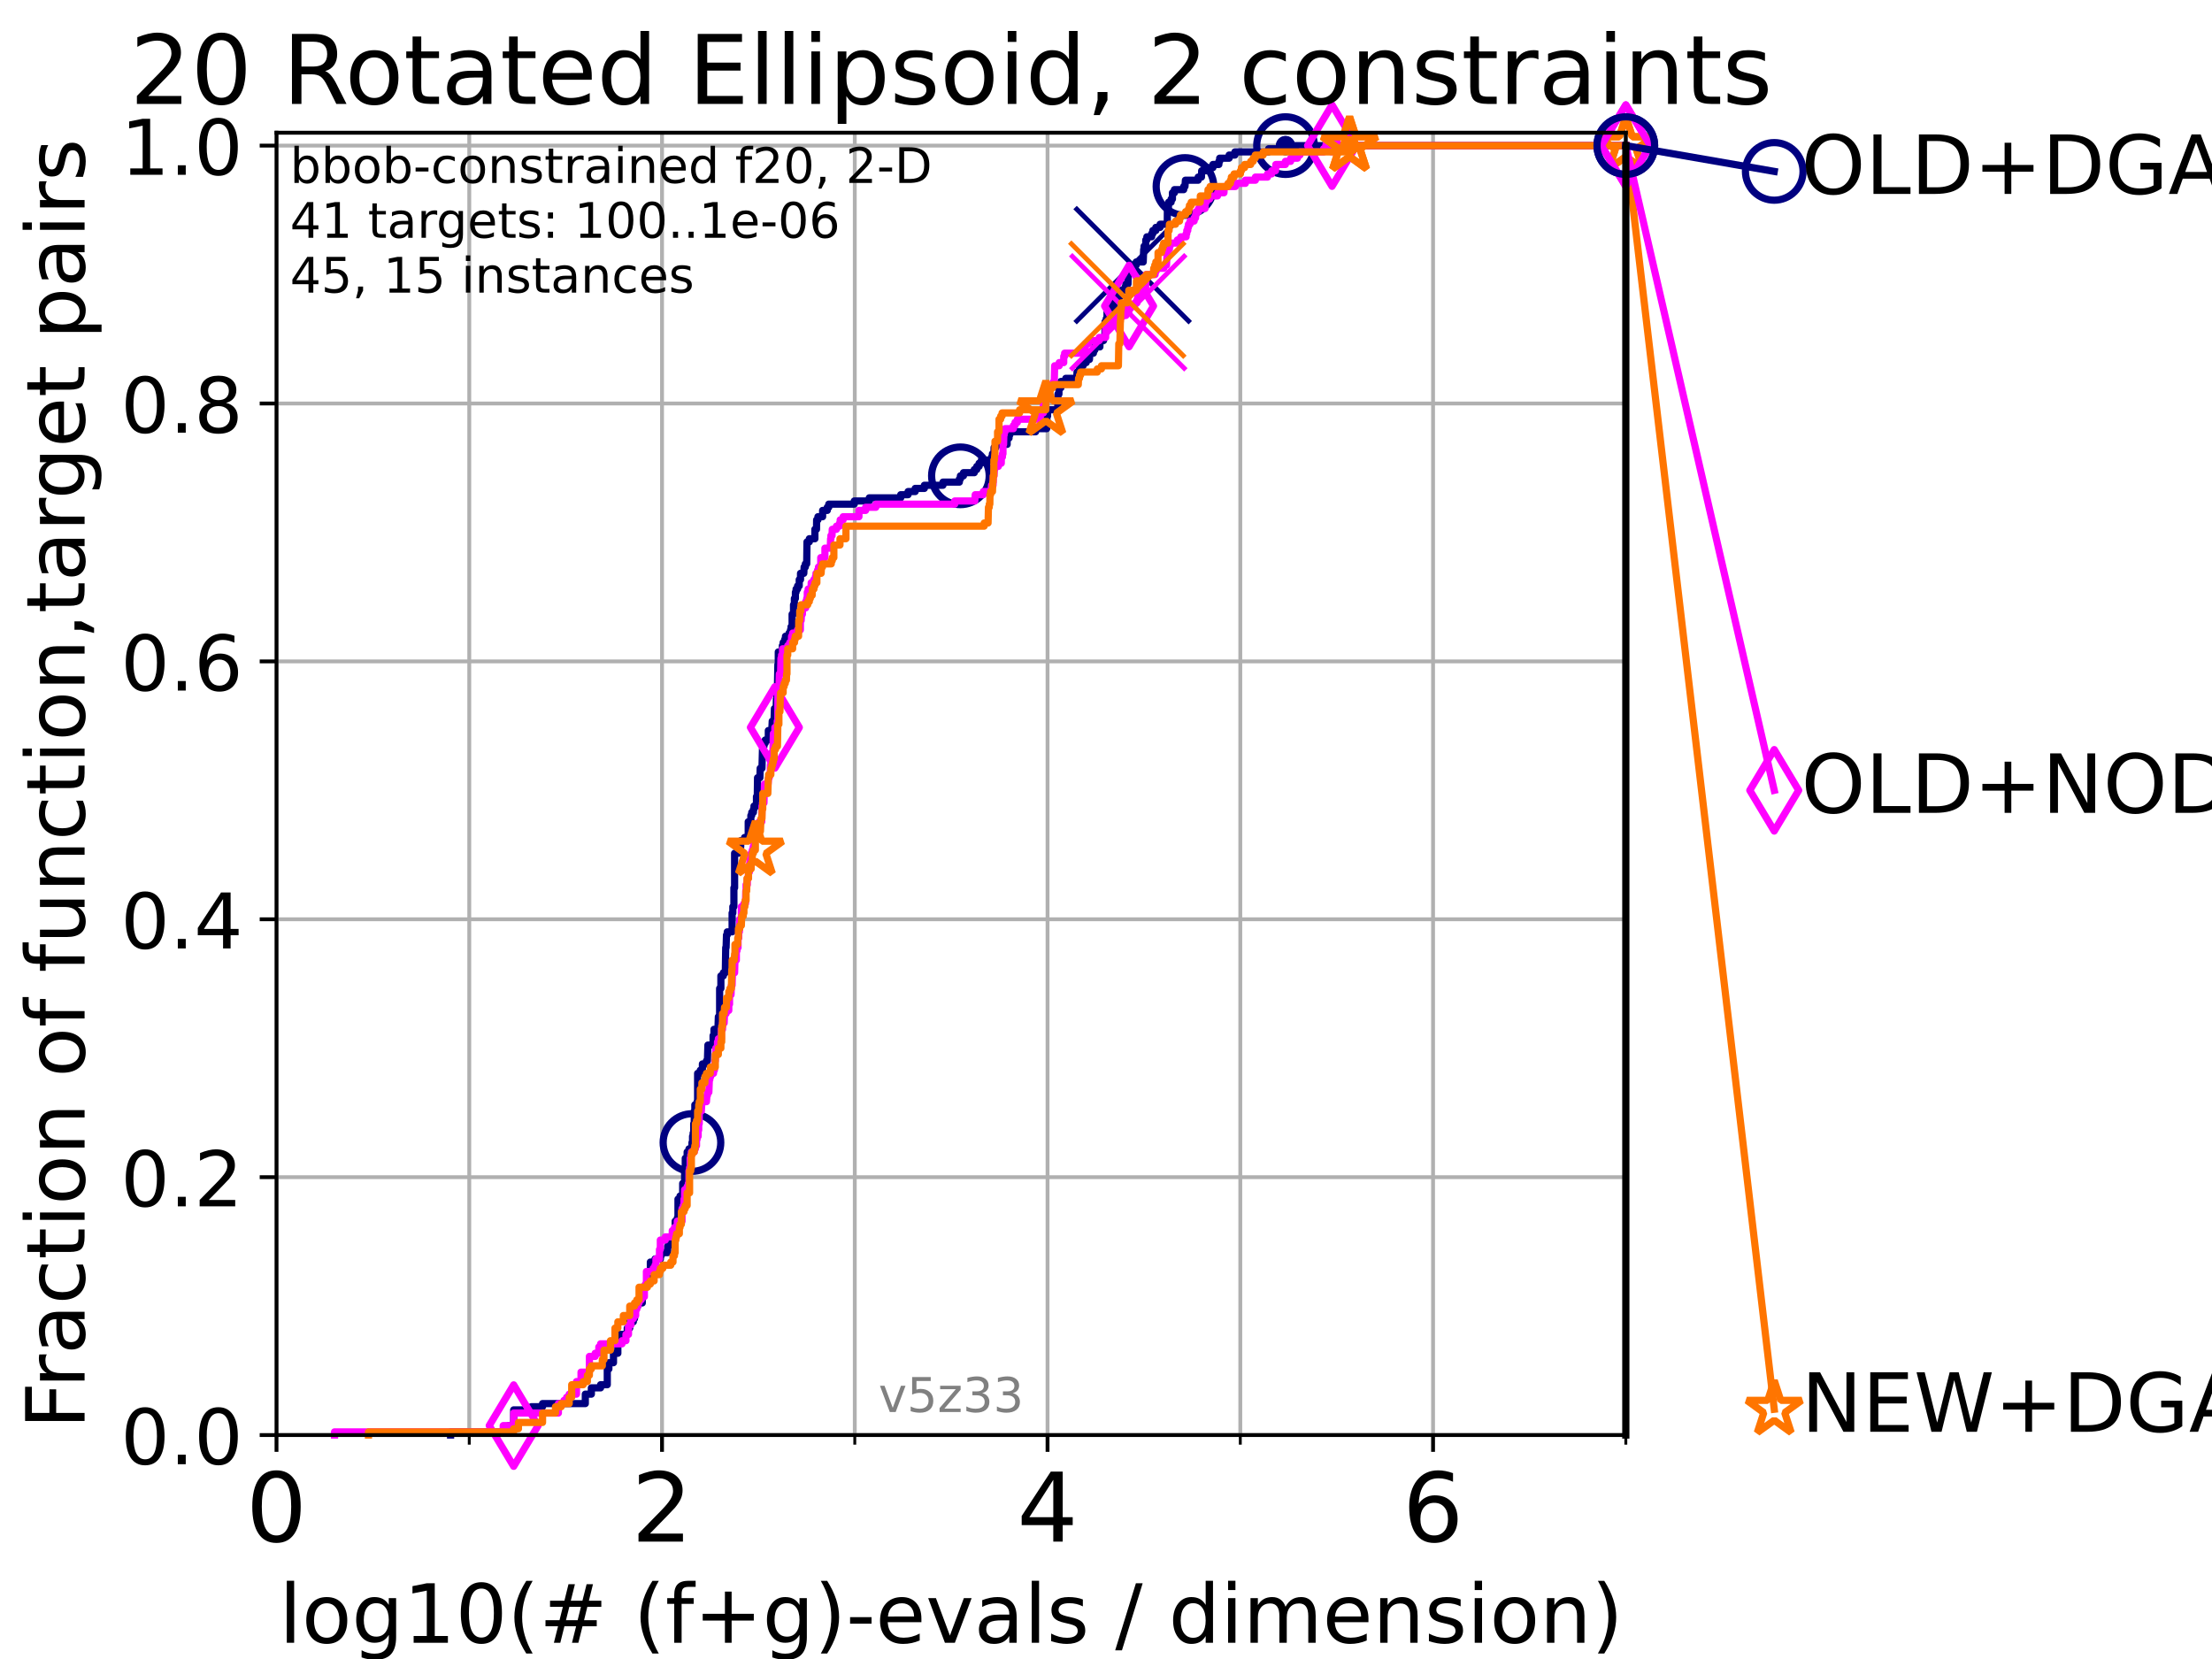 <?xml version="1.0" encoding="utf-8" standalone="no"?>
<!DOCTYPE svg PUBLIC "-//W3C//DTD SVG 1.1//EN"
  "http://www.w3.org/Graphics/SVG/1.1/DTD/svg11.dtd">
<!-- Created with matplotlib (https://matplotlib.org/) -->
<svg height="345.6pt" version="1.1" viewBox="0 0 460.8 345.6" width="460.8pt" xmlns="http://www.w3.org/2000/svg" xmlns:xlink="http://www.w3.org/1999/xlink">
 <defs>
  <style type="text/css">*{stroke-linecap:butt;stroke-linejoin:round;}</style>
 </defs>
 <g id="figure_1">
  <g id="patch_1">
   <path d="M 0 345.6 
L 460.8 345.6 
L 460.8 0 
L 0 0 
z
" style="fill:#ffffff;"/>
  </g>
  <g id="axes_1">
   <g id="patch_2">
    <path d="M 57.6 298.944 
L 338.688 298.944 
L 338.688 27.648 
L 57.6 27.648 
z
" style="fill:#ffffff;"/>
   </g>
   <g id="matplotlib.axis_1">
    <g id="xtick_1">
     <g id="line2d_1">
      <path clip-path="url(#p166e89b777)" d="M 57.6 298.944 
L 57.6 27.648 
" style="fill:none;stroke:#b0b0b0;stroke-linecap:square;stroke-width:0.8;"/>
     </g>
     <g id="line2d_2">
      <defs>
       <path d="M 0 0 
L 0 3.5 
" id="m14a1911ae1" style="stroke:#000000;stroke-width:0.8;"/>
      </defs>
      <g>
       <use style="stroke:#000000;stroke-width:0.8;" x="57.6" xlink:href="#m14a1911ae1" y="298.944"/>
      </g>
     </g>
     <g id="text_1">
      <!-- 0 -->
      <g transform="translate(51.237 321.141)scale(0.2 -0.2)">
       <defs>
        <path d="M 31.781 66.406 
Q 24.172 66.406 20.328 58.906 
Q 16.5 51.422 16.5 36.375 
Q 16.5 21.391 20.328 13.891 
Q 24.172 6.391 31.781 6.391 
Q 39.453 6.391 43.281 13.891 
Q 47.125 21.391 47.125 36.375 
Q 47.125 51.422 43.281 58.906 
Q 39.453 66.406 31.781 66.406 
z
M 31.781 74.219 
Q 44.047 74.219 50.516 64.516 
Q 56.984 54.828 56.984 36.375 
Q 56.984 17.969 50.516 8.266 
Q 44.047 -1.422 31.781 -1.422 
Q 19.531 -1.422 13.062 8.266 
Q 6.594 17.969 6.594 36.375 
Q 6.594 54.828 13.062 64.516 
Q 19.531 74.219 31.781 74.219 
z
" id="DejaVuSans-48"/>
       </defs>
       <use xlink:href="#DejaVuSans-48"/>
      </g>
     </g>
    </g>
    <g id="xtick_2">
     <g id="line2d_3">
      <path clip-path="url(#p166e89b777)" d="M 137.911 298.944 
L 137.911 27.648 
" style="fill:none;stroke:#b0b0b0;stroke-linecap:square;stroke-width:0.8;"/>
     </g>
     <g id="line2d_4">
      <g>
       <use style="stroke:#000000;stroke-width:0.8;" x="137.911" xlink:href="#m14a1911ae1" y="298.944"/>
      </g>
     </g>
     <g id="text_2">
      <!-- 2 -->
      <g transform="translate(131.548 321.141)scale(0.2 -0.2)">
       <defs>
        <path d="M 19.188 8.297 
L 53.609 8.297 
L 53.609 0 
L 7.328 0 
L 7.328 8.297 
Q 12.938 14.109 22.625 23.891 
Q 32.328 33.688 34.812 36.531 
Q 39.547 41.844 41.422 45.531 
Q 43.312 49.219 43.312 52.781 
Q 43.312 58.594 39.234 62.25 
Q 35.156 65.922 28.609 65.922 
Q 23.969 65.922 18.812 64.312 
Q 13.672 62.703 7.812 59.422 
L 7.812 69.391 
Q 13.766 71.781 18.938 73 
Q 24.125 74.219 28.422 74.219 
Q 39.75 74.219 46.484 68.547 
Q 53.219 62.891 53.219 53.422 
Q 53.219 48.922 51.531 44.891 
Q 49.859 40.875 45.406 35.406 
Q 44.188 33.984 37.641 27.219 
Q 31.109 20.453 19.188 8.297 
z
" id="DejaVuSans-50"/>
       </defs>
       <use xlink:href="#DejaVuSans-50"/>
      </g>
     </g>
    </g>
    <g id="xtick_3">
     <g id="line2d_5">
      <path clip-path="url(#p166e89b777)" d="M 218.222 298.944 
L 218.222 27.648 
" style="fill:none;stroke:#b0b0b0;stroke-linecap:square;stroke-width:0.8;"/>
     </g>
     <g id="line2d_6">
      <g>
       <use style="stroke:#000000;stroke-width:0.8;" x="218.222" xlink:href="#m14a1911ae1" y="298.944"/>
      </g>
     </g>
     <g id="text_3">
      <!-- 4 -->
      <g transform="translate(211.859 321.141)scale(0.2 -0.2)">
       <defs>
        <path d="M 37.797 64.312 
L 12.891 25.391 
L 37.797 25.391 
z
M 35.203 72.906 
L 47.609 72.906 
L 47.609 25.391 
L 58.016 25.391 
L 58.016 17.188 
L 47.609 17.188 
L 47.609 0 
L 37.797 0 
L 37.797 17.188 
L 4.891 17.188 
L 4.891 26.703 
z
" id="DejaVuSans-52"/>
       </defs>
       <use xlink:href="#DejaVuSans-52"/>
      </g>
     </g>
    </g>
    <g id="xtick_4">
     <g id="line2d_7">
      <path clip-path="url(#p166e89b777)" d="M 298.533 298.944 
L 298.533 27.648 
" style="fill:none;stroke:#b0b0b0;stroke-linecap:square;stroke-width:0.8;"/>
     </g>
     <g id="line2d_8">
      <g>
       <use style="stroke:#000000;stroke-width:0.8;" x="298.533" xlink:href="#m14a1911ae1" y="298.944"/>
      </g>
     </g>
     <g id="text_4">
      <!-- 6 -->
      <g transform="translate(292.17 321.141)scale(0.2 -0.2)">
       <defs>
        <path d="M 33.016 40.375 
Q 26.375 40.375 22.484 35.828 
Q 18.609 31.297 18.609 23.391 
Q 18.609 15.531 22.484 10.953 
Q 26.375 6.391 33.016 6.391 
Q 39.656 6.391 43.531 10.953 
Q 47.406 15.531 47.406 23.391 
Q 47.406 31.297 43.531 35.828 
Q 39.656 40.375 33.016 40.375 
z
M 52.594 71.297 
L 52.594 62.312 
Q 48.875 64.062 45.094 64.984 
Q 41.312 65.922 37.594 65.922 
Q 27.828 65.922 22.672 59.328 
Q 17.531 52.734 16.797 39.406 
Q 19.672 43.656 24.016 45.922 
Q 28.375 48.188 33.594 48.188 
Q 44.578 48.188 50.953 41.516 
Q 57.328 34.859 57.328 23.391 
Q 57.328 12.156 50.688 5.359 
Q 44.047 -1.422 33.016 -1.422 
Q 20.359 -1.422 13.672 8.266 
Q 6.984 17.969 6.984 36.375 
Q 6.984 53.656 15.188 63.938 
Q 23.391 74.219 37.203 74.219 
Q 40.922 74.219 44.703 73.484 
Q 48.484 72.75 52.594 71.297 
z
" id="DejaVuSans-54"/>
       </defs>
       <use xlink:href="#DejaVuSans-54"/>
      </g>
     </g>
    </g>
    <g id="xtick_5">
     <g id="line2d_9">
      <path clip-path="url(#p166e89b777)" d="M 97.755 298.944 
L 97.755 27.648 
" style="fill:none;stroke:#b0b0b0;stroke-linecap:square;stroke-width:0.8;"/>
     </g>
     <g id="line2d_10">
      <defs>
       <path d="M 0 0 
L 0 2 
" id="m6bb32db8ac" style="stroke:#000000;stroke-width:0.6;"/>
      </defs>
      <g>
       <use style="stroke:#000000;stroke-width:0.6;" x="97.755" xlink:href="#m6bb32db8ac" y="298.944"/>
      </g>
     </g>
    </g>
    <g id="xtick_6">
     <g id="line2d_11">
      <path clip-path="url(#p166e89b777)" d="M 178.066 298.944 
L 178.066 27.648 
" style="fill:none;stroke:#b0b0b0;stroke-linecap:square;stroke-width:0.8;"/>
     </g>
     <g id="line2d_12">
      <g>
       <use style="stroke:#000000;stroke-width:0.6;" x="178.066" xlink:href="#m6bb32db8ac" y="298.944"/>
      </g>
     </g>
    </g>
    <g id="xtick_7">
     <g id="line2d_13">
      <path clip-path="url(#p166e89b777)" d="M 258.377 298.944 
L 258.377 27.648 
" style="fill:none;stroke:#b0b0b0;stroke-linecap:square;stroke-width:0.8;"/>
     </g>
     <g id="line2d_14">
      <g>
       <use style="stroke:#000000;stroke-width:0.6;" x="258.377" xlink:href="#m6bb32db8ac" y="298.944"/>
      </g>
     </g>
    </g>
    <g id="xtick_8">
     <g id="line2d_15">
      <path clip-path="url(#p166e89b777)" d="M 338.688 298.944 
L 338.688 27.648 
" style="fill:none;stroke:#b0b0b0;stroke-linecap:square;stroke-width:0.8;"/>
     </g>
     <g id="line2d_16">
      <g>
       <use style="stroke:#000000;stroke-width:0.6;" x="338.688" xlink:href="#m6bb32db8ac" y="298.944"/>
      </g>
     </g>
    </g>
    <g id="text_5">
     <!-- log10(# (f+g)-evals / dimension) -->
     <g transform="translate(58.145 342.218)scale(0.17 -0.17)">
      <defs>
       <path d="M 9.422 75.984 
L 18.406 75.984 
L 18.406 0 
L 9.422 0 
z
" id="DejaVuSans-108"/>
       <path d="M 30.609 48.391 
Q 23.391 48.391 19.188 42.75 
Q 14.984 37.109 14.984 27.297 
Q 14.984 17.484 19.156 11.844 
Q 23.344 6.203 30.609 6.203 
Q 37.797 6.203 41.984 11.859 
Q 46.188 17.531 46.188 27.297 
Q 46.188 37.016 41.984 42.703 
Q 37.797 48.391 30.609 48.391 
z
M 30.609 56 
Q 42.328 56 49.016 48.375 
Q 55.719 40.766 55.719 27.297 
Q 55.719 13.875 49.016 6.219 
Q 42.328 -1.422 30.609 -1.422 
Q 18.844 -1.422 12.172 6.219 
Q 5.516 13.875 5.516 27.297 
Q 5.516 40.766 12.172 48.375 
Q 18.844 56 30.609 56 
z
" id="DejaVuSans-111"/>
       <path d="M 45.406 27.984 
Q 45.406 37.75 41.375 43.109 
Q 37.359 48.484 30.078 48.484 
Q 22.859 48.484 18.828 43.109 
Q 14.797 37.75 14.797 27.984 
Q 14.797 18.266 18.828 12.891 
Q 22.859 7.516 30.078 7.516 
Q 37.359 7.516 41.375 12.891 
Q 45.406 18.266 45.406 27.984 
z
M 54.391 6.781 
Q 54.391 -7.172 48.188 -13.984 
Q 42 -20.797 29.203 -20.797 
Q 24.469 -20.797 20.266 -20.094 
Q 16.062 -19.391 12.109 -17.922 
L 12.109 -9.188 
Q 16.062 -11.328 19.922 -12.344 
Q 23.781 -13.375 27.781 -13.375 
Q 36.625 -13.375 41.016 -8.766 
Q 45.406 -4.156 45.406 5.172 
L 45.406 9.625 
Q 42.625 4.781 38.281 2.391 
Q 33.938 0 27.875 0 
Q 17.828 0 11.672 7.656 
Q 5.516 15.328 5.516 27.984 
Q 5.516 40.672 11.672 48.328 
Q 17.828 56 27.875 56 
Q 33.938 56 38.281 53.609 
Q 42.625 51.219 45.406 46.391 
L 45.406 54.688 
L 54.391 54.688 
z
" id="DejaVuSans-103"/>
       <path d="M 12.406 8.297 
L 28.516 8.297 
L 28.516 63.922 
L 10.984 60.406 
L 10.984 69.391 
L 28.422 72.906 
L 38.281 72.906 
L 38.281 8.297 
L 54.391 8.297 
L 54.391 0 
L 12.406 0 
z
" id="DejaVuSans-49"/>
       <path d="M 31 75.875 
Q 24.469 64.656 21.281 53.656 
Q 18.109 42.672 18.109 31.391 
Q 18.109 20.125 21.312 9.062 
Q 24.516 -2 31 -13.188 
L 23.188 -13.188 
Q 15.875 -1.703 12.234 9.375 
Q 8.594 20.453 8.594 31.391 
Q 8.594 42.281 12.203 53.312 
Q 15.828 64.359 23.188 75.875 
z
" id="DejaVuSans-40"/>
       <path d="M 51.125 44 
L 36.922 44 
L 32.812 27.688 
L 47.125 27.688 
z
M 43.797 71.781 
L 38.719 51.516 
L 52.984 51.516 
L 58.109 71.781 
L 65.922 71.781 
L 60.891 51.516 
L 76.125 51.516 
L 76.125 44 
L 58.984 44 
L 54.984 27.688 
L 70.516 27.688 
L 70.516 20.219 
L 53.078 20.219 
L 48 0 
L 40.188 0 
L 45.219 20.219 
L 30.906 20.219 
L 25.875 0 
L 18.016 0 
L 23.094 20.219 
L 7.719 20.219 
L 7.719 27.688 
L 24.906 27.688 
L 29 44 
L 13.281 44 
L 13.281 51.516 
L 30.906 51.516 
L 35.891 71.781 
z
" id="DejaVuSans-35"/>
       <path id="DejaVuSans-32"/>
       <path d="M 37.109 75.984 
L 37.109 68.5 
L 28.516 68.5 
Q 23.688 68.5 21.797 66.547 
Q 19.922 64.594 19.922 59.516 
L 19.922 54.688 
L 34.719 54.688 
L 34.719 47.703 
L 19.922 47.703 
L 19.922 0 
L 10.891 0 
L 10.891 47.703 
L 2.297 47.703 
L 2.297 54.688 
L 10.891 54.688 
L 10.891 58.5 
Q 10.891 67.625 15.141 71.797 
Q 19.391 75.984 28.609 75.984 
z
" id="DejaVuSans-102"/>
       <path d="M 46 62.703 
L 46 35.5 
L 73.188 35.5 
L 73.188 27.203 
L 46 27.203 
L 46 0 
L 37.797 0 
L 37.797 27.203 
L 10.594 27.203 
L 10.594 35.5 
L 37.797 35.5 
L 37.797 62.703 
z
" id="DejaVuSans-43"/>
       <path d="M 8.016 75.875 
L 15.828 75.875 
Q 23.141 64.359 26.781 53.312 
Q 30.422 42.281 30.422 31.391 
Q 30.422 20.453 26.781 9.375 
Q 23.141 -1.703 15.828 -13.188 
L 8.016 -13.188 
Q 14.5 -2 17.703 9.062 
Q 20.906 20.125 20.906 31.391 
Q 20.906 42.672 17.703 53.656 
Q 14.5 64.656 8.016 75.875 
z
" id="DejaVuSans-41"/>
       <path d="M 4.891 31.391 
L 31.203 31.391 
L 31.203 23.391 
L 4.891 23.391 
z
" id="DejaVuSans-45"/>
       <path d="M 56.203 29.594 
L 56.203 25.203 
L 14.891 25.203 
Q 15.484 15.922 20.484 11.062 
Q 25.484 6.203 34.422 6.203 
Q 39.594 6.203 44.453 7.469 
Q 49.312 8.734 54.109 11.281 
L 54.109 2.781 
Q 49.266 0.734 44.188 -0.344 
Q 39.109 -1.422 33.891 -1.422 
Q 20.797 -1.422 13.156 6.188 
Q 5.516 13.812 5.516 26.812 
Q 5.516 40.234 12.766 48.109 
Q 20.016 56 32.328 56 
Q 43.359 56 49.781 48.891 
Q 56.203 41.797 56.203 29.594 
z
M 47.219 32.234 
Q 47.125 39.594 43.094 43.984 
Q 39.062 48.391 32.422 48.391 
Q 24.906 48.391 20.391 44.141 
Q 15.875 39.891 15.188 32.172 
z
" id="DejaVuSans-101"/>
       <path d="M 2.984 54.688 
L 12.5 54.688 
L 29.594 8.797 
L 46.688 54.688 
L 56.203 54.688 
L 35.688 0 
L 23.484 0 
z
" id="DejaVuSans-118"/>
       <path d="M 34.281 27.484 
Q 23.391 27.484 19.188 25 
Q 14.984 22.516 14.984 16.5 
Q 14.984 11.719 18.141 8.906 
Q 21.297 6.109 26.703 6.109 
Q 34.188 6.109 38.703 11.406 
Q 43.219 16.703 43.219 25.484 
L 43.219 27.484 
z
M 52.203 31.203 
L 52.203 0 
L 43.219 0 
L 43.219 8.297 
Q 40.141 3.328 35.547 0.953 
Q 30.953 -1.422 24.312 -1.422 
Q 15.922 -1.422 10.953 3.297 
Q 6 8.016 6 15.922 
Q 6 25.141 12.172 29.828 
Q 18.359 34.516 30.609 34.516 
L 43.219 34.516 
L 43.219 35.406 
Q 43.219 41.609 39.141 45 
Q 35.062 48.391 27.688 48.391 
Q 23 48.391 18.547 47.266 
Q 14.109 46.141 10.016 43.891 
L 10.016 52.203 
Q 14.938 54.109 19.578 55.047 
Q 24.219 56 28.609 56 
Q 40.484 56 46.344 49.844 
Q 52.203 43.703 52.203 31.203 
z
" id="DejaVuSans-97"/>
       <path d="M 44.281 53.078 
L 44.281 44.578 
Q 40.484 46.531 36.375 47.5 
Q 32.281 48.484 27.875 48.484 
Q 21.188 48.484 17.844 46.438 
Q 14.5 44.391 14.5 40.281 
Q 14.5 37.156 16.891 35.375 
Q 19.281 33.594 26.516 31.984 
L 29.594 31.297 
Q 39.156 29.25 43.188 25.516 
Q 47.219 21.781 47.219 15.094 
Q 47.219 7.469 41.188 3.016 
Q 35.156 -1.422 24.609 -1.422 
Q 20.219 -1.422 15.453 -0.562 
Q 10.688 0.297 5.422 2 
L 5.422 11.281 
Q 10.406 8.688 15.234 7.391 
Q 20.062 6.109 24.812 6.109 
Q 31.156 6.109 34.562 8.281 
Q 37.984 10.453 37.984 14.406 
Q 37.984 18.062 35.516 20.016 
Q 33.062 21.969 24.703 23.781 
L 21.578 24.516 
Q 13.234 26.266 9.516 29.906 
Q 5.812 33.547 5.812 39.891 
Q 5.812 47.609 11.281 51.797 
Q 16.75 56 26.812 56 
Q 31.781 56 36.172 55.266 
Q 40.578 54.547 44.281 53.078 
z
" id="DejaVuSans-115"/>
       <path d="M 25.391 72.906 
L 33.688 72.906 
L 8.297 -9.281 
L 0 -9.281 
z
" id="DejaVuSans-47"/>
       <path d="M 45.406 46.391 
L 45.406 75.984 
L 54.391 75.984 
L 54.391 0 
L 45.406 0 
L 45.406 8.203 
Q 42.578 3.328 38.25 0.953 
Q 33.938 -1.422 27.875 -1.422 
Q 17.969 -1.422 11.734 6.484 
Q 5.516 14.406 5.516 27.297 
Q 5.516 40.188 11.734 48.094 
Q 17.969 56 27.875 56 
Q 33.938 56 38.25 53.625 
Q 42.578 51.266 45.406 46.391 
z
M 14.797 27.297 
Q 14.797 17.391 18.875 11.75 
Q 22.953 6.109 30.078 6.109 
Q 37.203 6.109 41.297 11.75 
Q 45.406 17.391 45.406 27.297 
Q 45.406 37.203 41.297 42.844 
Q 37.203 48.484 30.078 48.484 
Q 22.953 48.484 18.875 42.844 
Q 14.797 37.203 14.797 27.297 
z
" id="DejaVuSans-100"/>
       <path d="M 9.422 54.688 
L 18.406 54.688 
L 18.406 0 
L 9.422 0 
z
M 9.422 75.984 
L 18.406 75.984 
L 18.406 64.594 
L 9.422 64.594 
z
" id="DejaVuSans-105"/>
       <path d="M 52 44.188 
Q 55.375 50.25 60.062 53.125 
Q 64.75 56 71.094 56 
Q 79.641 56 84.281 50.016 
Q 88.922 44.047 88.922 33.016 
L 88.922 0 
L 79.891 0 
L 79.891 32.719 
Q 79.891 40.578 77.094 44.375 
Q 74.312 48.188 68.609 48.188 
Q 61.625 48.188 57.562 43.547 
Q 53.516 38.922 53.516 30.906 
L 53.516 0 
L 44.484 0 
L 44.484 32.719 
Q 44.484 40.625 41.703 44.406 
Q 38.922 48.188 33.109 48.188 
Q 26.219 48.188 22.156 43.531 
Q 18.109 38.875 18.109 30.906 
L 18.109 0 
L 9.078 0 
L 9.078 54.688 
L 18.109 54.688 
L 18.109 46.188 
Q 21.188 51.219 25.484 53.609 
Q 29.781 56 35.688 56 
Q 41.656 56 45.828 52.969 
Q 50 49.953 52 44.188 
z
" id="DejaVuSans-109"/>
       <path d="M 54.891 33.016 
L 54.891 0 
L 45.906 0 
L 45.906 32.719 
Q 45.906 40.484 42.875 44.328 
Q 39.844 48.188 33.797 48.188 
Q 26.516 48.188 22.312 43.547 
Q 18.109 38.922 18.109 30.906 
L 18.109 0 
L 9.078 0 
L 9.078 54.688 
L 18.109 54.688 
L 18.109 46.188 
Q 21.344 51.125 25.703 53.562 
Q 30.078 56 35.797 56 
Q 45.219 56 50.047 50.172 
Q 54.891 44.344 54.891 33.016 
z
" id="DejaVuSans-110"/>
      </defs>
      <use xlink:href="#DejaVuSans-108"/>
      <use x="27.783" xlink:href="#DejaVuSans-111"/>
      <use x="88.965" xlink:href="#DejaVuSans-103"/>
      <use x="152.441" xlink:href="#DejaVuSans-49"/>
      <use x="216.064" xlink:href="#DejaVuSans-48"/>
      <use x="279.688" xlink:href="#DejaVuSans-40"/>
      <use x="318.701" xlink:href="#DejaVuSans-35"/>
      <use x="402.49" xlink:href="#DejaVuSans-32"/>
      <use x="434.277" xlink:href="#DejaVuSans-40"/>
      <use x="473.291" xlink:href="#DejaVuSans-102"/>
      <use x="508.496" xlink:href="#DejaVuSans-43"/>
      <use x="592.285" xlink:href="#DejaVuSans-103"/>
      <use x="655.762" xlink:href="#DejaVuSans-41"/>
      <use x="694.775" xlink:href="#DejaVuSans-45"/>
      <use x="730.859" xlink:href="#DejaVuSans-101"/>
      <use x="792.383" xlink:href="#DejaVuSans-118"/>
      <use x="851.562" xlink:href="#DejaVuSans-97"/>
      <use x="912.842" xlink:href="#DejaVuSans-108"/>
      <use x="940.625" xlink:href="#DejaVuSans-115"/>
      <use x="992.725" xlink:href="#DejaVuSans-32"/>
      <use x="1024.512" xlink:href="#DejaVuSans-47"/>
      <use x="1058.203" xlink:href="#DejaVuSans-32"/>
      <use x="1089.99" xlink:href="#DejaVuSans-100"/>
      <use x="1153.467" xlink:href="#DejaVuSans-105"/>
      <use x="1181.25" xlink:href="#DejaVuSans-109"/>
      <use x="1278.662" xlink:href="#DejaVuSans-101"/>
      <use x="1340.186" xlink:href="#DejaVuSans-110"/>
      <use x="1403.564" xlink:href="#DejaVuSans-115"/>
      <use x="1455.664" xlink:href="#DejaVuSans-105"/>
      <use x="1483.447" xlink:href="#DejaVuSans-111"/>
      <use x="1544.629" xlink:href="#DejaVuSans-110"/>
      <use x="1608.008" xlink:href="#DejaVuSans-41"/>
     </g>
    </g>
   </g>
   <g id="matplotlib.axis_2">
    <g id="ytick_1">
     <g id="line2d_17">
      <path clip-path="url(#p166e89b777)" d="M 57.6 298.944 
L 338.688 298.944 
" style="fill:none;stroke:#b0b0b0;stroke-linecap:square;stroke-width:0.8;"/>
     </g>
     <g id="line2d_18">
      <defs>
       <path d="M 0 0 
L -3.5 0 
" id="m3f819a79ad" style="stroke:#000000;stroke-width:0.8;"/>
      </defs>
      <g>
       <use style="stroke:#000000;stroke-width:0.8;" x="57.6" xlink:href="#m3f819a79ad" y="298.944"/>
      </g>
     </g>
     <g id="text_6">
      <!-- 0.0 -->
      <g transform="translate(25.155 305.023)scale(0.16 -0.16)">
       <defs>
        <path d="M 10.688 12.406 
L 21 12.406 
L 21 0 
L 10.688 0 
z
" id="DejaVuSans-46"/>
       </defs>
       <use xlink:href="#DejaVuSans-48"/>
       <use x="63.623" xlink:href="#DejaVuSans-46"/>
       <use x="95.41" xlink:href="#DejaVuSans-48"/>
      </g>
     </g>
    </g>
    <g id="ytick_2">
     <g id="line2d_19">
      <path clip-path="url(#p166e89b777)" d="M 57.6 245.222 
L 338.688 245.222 
" style="fill:none;stroke:#b0b0b0;stroke-linecap:square;stroke-width:0.8;"/>
     </g>
     <g id="line2d_20">
      <g>
       <use style="stroke:#000000;stroke-width:0.8;" x="57.6" xlink:href="#m3f819a79ad" y="245.222"/>
      </g>
     </g>
     <g id="text_7">
      <!-- 0.2 -->
      <g transform="translate(25.155 251.301)scale(0.16 -0.16)">
       <use xlink:href="#DejaVuSans-48"/>
       <use x="63.623" xlink:href="#DejaVuSans-46"/>
       <use x="95.41" xlink:href="#DejaVuSans-50"/>
      </g>
     </g>
    </g>
    <g id="ytick_3">
     <g id="line2d_21">
      <path clip-path="url(#p166e89b777)" d="M 57.6 191.5 
L 338.688 191.5 
" style="fill:none;stroke:#b0b0b0;stroke-linecap:square;stroke-width:0.8;"/>
     </g>
     <g id="line2d_22">
      <g>
       <use style="stroke:#000000;stroke-width:0.8;" x="57.6" xlink:href="#m3f819a79ad" y="191.5"/>
      </g>
     </g>
     <g id="text_8">
      <!-- 0.4 -->
      <g transform="translate(25.155 197.579)scale(0.16 -0.16)">
       <use xlink:href="#DejaVuSans-48"/>
       <use x="63.623" xlink:href="#DejaVuSans-46"/>
       <use x="95.41" xlink:href="#DejaVuSans-52"/>
      </g>
     </g>
    </g>
    <g id="ytick_4">
     <g id="line2d_23">
      <path clip-path="url(#p166e89b777)" d="M 57.6 137.778 
L 338.688 137.778 
" style="fill:none;stroke:#b0b0b0;stroke-linecap:square;stroke-width:0.8;"/>
     </g>
     <g id="line2d_24">
      <g>
       <use style="stroke:#000000;stroke-width:0.8;" x="57.6" xlink:href="#m3f819a79ad" y="137.778"/>
      </g>
     </g>
     <g id="text_9">
      <!-- 0.6 -->
      <g transform="translate(25.155 143.857)scale(0.16 -0.16)">
       <use xlink:href="#DejaVuSans-48"/>
       <use x="63.623" xlink:href="#DejaVuSans-46"/>
       <use x="95.41" xlink:href="#DejaVuSans-54"/>
      </g>
     </g>
    </g>
    <g id="ytick_5">
     <g id="line2d_25">
      <path clip-path="url(#p166e89b777)" d="M 57.6 84.056 
L 338.688 84.056 
" style="fill:none;stroke:#b0b0b0;stroke-linecap:square;stroke-width:0.8;"/>
     </g>
     <g id="line2d_26">
      <g>
       <use style="stroke:#000000;stroke-width:0.8;" x="57.6" xlink:href="#m3f819a79ad" y="84.056"/>
      </g>
     </g>
     <g id="text_10">
      <!-- 0.8 -->
      <g transform="translate(25.155 90.135)scale(0.16 -0.16)">
       <defs>
        <path d="M 31.781 34.625 
Q 24.75 34.625 20.719 30.859 
Q 16.703 27.094 16.703 20.516 
Q 16.703 13.922 20.719 10.156 
Q 24.75 6.391 31.781 6.391 
Q 38.812 6.391 42.859 10.172 
Q 46.922 13.969 46.922 20.516 
Q 46.922 27.094 42.891 30.859 
Q 38.875 34.625 31.781 34.625 
z
M 21.922 38.812 
Q 15.578 40.375 12.031 44.719 
Q 8.5 49.078 8.5 55.328 
Q 8.5 64.062 14.719 69.141 
Q 20.953 74.219 31.781 74.219 
Q 42.672 74.219 48.875 69.141 
Q 55.078 64.062 55.078 55.328 
Q 55.078 49.078 51.531 44.719 
Q 48 40.375 41.703 38.812 
Q 48.828 37.156 52.797 32.312 
Q 56.781 27.484 56.781 20.516 
Q 56.781 9.906 50.312 4.234 
Q 43.844 -1.422 31.781 -1.422 
Q 19.734 -1.422 13.25 4.234 
Q 6.781 9.906 6.781 20.516 
Q 6.781 27.484 10.781 32.312 
Q 14.797 37.156 21.922 38.812 
z
M 18.312 54.391 
Q 18.312 48.734 21.844 45.562 
Q 25.391 42.391 31.781 42.391 
Q 38.141 42.391 41.719 45.562 
Q 45.312 48.734 45.312 54.391 
Q 45.312 60.062 41.719 63.234 
Q 38.141 66.406 31.781 66.406 
Q 25.391 66.406 21.844 63.234 
Q 18.312 60.062 18.312 54.391 
z
" id="DejaVuSans-56"/>
       </defs>
       <use xlink:href="#DejaVuSans-48"/>
       <use x="63.623" xlink:href="#DejaVuSans-46"/>
       <use x="95.41" xlink:href="#DejaVuSans-56"/>
      </g>
     </g>
    </g>
    <g id="ytick_6">
     <g id="line2d_27">
      <path clip-path="url(#p166e89b777)" d="M 57.6 30.334 
L 338.688 30.334 
" style="fill:none;stroke:#b0b0b0;stroke-linecap:square;stroke-width:0.8;"/>
     </g>
     <g id="line2d_28">
      <g>
       <use style="stroke:#000000;stroke-width:0.8;" x="57.6" xlink:href="#m3f819a79ad" y="30.334"/>
      </g>
     </g>
     <g id="text_11">
      <!-- 1.0 -->
      <g transform="translate(25.155 36.413)scale(0.16 -0.16)">
       <use xlink:href="#DejaVuSans-49"/>
       <use x="63.623" xlink:href="#DejaVuSans-46"/>
       <use x="95.41" xlink:href="#DejaVuSans-48"/>
      </g>
     </g>
    </g>
    <g id="text_12">
     <!-- Fraction of function,target pairs -->
     <g transform="translate(17.62 297.681)rotate(-90)scale(0.17 -0.17)">
      <defs>
       <path d="M 9.812 72.906 
L 51.703 72.906 
L 51.703 64.594 
L 19.672 64.594 
L 19.672 43.109 
L 48.578 43.109 
L 48.578 34.812 
L 19.672 34.812 
L 19.672 0 
L 9.812 0 
z
" id="DejaVuSans-70"/>
       <path d="M 41.109 46.297 
Q 39.594 47.172 37.812 47.578 
Q 36.031 48 33.891 48 
Q 26.266 48 22.188 43.047 
Q 18.109 38.094 18.109 28.812 
L 18.109 0 
L 9.078 0 
L 9.078 54.688 
L 18.109 54.688 
L 18.109 46.188 
Q 20.953 51.172 25.484 53.578 
Q 30.031 56 36.531 56 
Q 37.453 56 38.578 55.875 
Q 39.703 55.766 41.062 55.516 
z
" id="DejaVuSans-114"/>
       <path d="M 48.781 52.594 
L 48.781 44.188 
Q 44.969 46.297 41.141 47.344 
Q 37.312 48.391 33.406 48.391 
Q 24.656 48.391 19.812 42.844 
Q 14.984 37.312 14.984 27.297 
Q 14.984 17.281 19.812 11.734 
Q 24.656 6.203 33.406 6.203 
Q 37.312 6.203 41.141 7.25 
Q 44.969 8.297 48.781 10.406 
L 48.781 2.094 
Q 45.016 0.344 40.984 -0.531 
Q 36.969 -1.422 32.422 -1.422 
Q 20.062 -1.422 12.781 6.344 
Q 5.516 14.109 5.516 27.297 
Q 5.516 40.672 12.859 48.328 
Q 20.219 56 33.016 56 
Q 37.156 56 41.109 55.141 
Q 45.062 54.297 48.781 52.594 
z
" id="DejaVuSans-99"/>
       <path d="M 18.312 70.219 
L 18.312 54.688 
L 36.812 54.688 
L 36.812 47.703 
L 18.312 47.703 
L 18.312 18.016 
Q 18.312 11.328 20.141 9.422 
Q 21.969 7.516 27.594 7.516 
L 36.812 7.516 
L 36.812 0 
L 27.594 0 
Q 17.188 0 13.234 3.875 
Q 9.281 7.766 9.281 18.016 
L 9.281 47.703 
L 2.688 47.703 
L 2.688 54.688 
L 9.281 54.688 
L 9.281 70.219 
z
" id="DejaVuSans-116"/>
       <path d="M 8.5 21.578 
L 8.5 54.688 
L 17.484 54.688 
L 17.484 21.922 
Q 17.484 14.156 20.5 10.266 
Q 23.531 6.391 29.594 6.391 
Q 36.859 6.391 41.078 11.031 
Q 45.312 15.672 45.312 23.688 
L 45.312 54.688 
L 54.297 54.688 
L 54.297 0 
L 45.312 0 
L 45.312 8.406 
Q 42.047 3.422 37.719 1 
Q 33.406 -1.422 27.688 -1.422 
Q 18.266 -1.422 13.375 4.438 
Q 8.5 10.297 8.5 21.578 
z
M 31.109 56 
z
" id="DejaVuSans-117"/>
       <path d="M 11.719 12.406 
L 22.016 12.406 
L 22.016 4 
L 14.016 -11.625 
L 7.719 -11.625 
L 11.719 4 
z
" id="DejaVuSans-44"/>
       <path d="M 18.109 8.203 
L 18.109 -20.797 
L 9.078 -20.797 
L 9.078 54.688 
L 18.109 54.688 
L 18.109 46.391 
Q 20.953 51.266 25.266 53.625 
Q 29.594 56 35.594 56 
Q 45.562 56 51.781 48.094 
Q 58.016 40.188 58.016 27.297 
Q 58.016 14.406 51.781 6.484 
Q 45.562 -1.422 35.594 -1.422 
Q 29.594 -1.422 25.266 0.953 
Q 20.953 3.328 18.109 8.203 
z
M 48.688 27.297 
Q 48.688 37.203 44.609 42.844 
Q 40.531 48.484 33.406 48.484 
Q 26.266 48.484 22.188 42.844 
Q 18.109 37.203 18.109 27.297 
Q 18.109 17.391 22.188 11.75 
Q 26.266 6.109 33.406 6.109 
Q 40.531 6.109 44.609 11.75 
Q 48.688 17.391 48.688 27.297 
z
" id="DejaVuSans-112"/>
      </defs>
      <use xlink:href="#DejaVuSans-70"/>
      <use x="50.27" xlink:href="#DejaVuSans-114"/>
      <use x="91.383" xlink:href="#DejaVuSans-97"/>
      <use x="152.662" xlink:href="#DejaVuSans-99"/>
      <use x="207.643" xlink:href="#DejaVuSans-116"/>
      <use x="246.852" xlink:href="#DejaVuSans-105"/>
      <use x="274.635" xlink:href="#DejaVuSans-111"/>
      <use x="335.816" xlink:href="#DejaVuSans-110"/>
      <use x="399.195" xlink:href="#DejaVuSans-32"/>
      <use x="430.982" xlink:href="#DejaVuSans-111"/>
      <use x="492.164" xlink:href="#DejaVuSans-102"/>
      <use x="527.369" xlink:href="#DejaVuSans-32"/>
      <use x="559.156" xlink:href="#DejaVuSans-102"/>
      <use x="594.361" xlink:href="#DejaVuSans-117"/>
      <use x="657.74" xlink:href="#DejaVuSans-110"/>
      <use x="721.119" xlink:href="#DejaVuSans-99"/>
      <use x="776.1" xlink:href="#DejaVuSans-116"/>
      <use x="815.309" xlink:href="#DejaVuSans-105"/>
      <use x="843.092" xlink:href="#DejaVuSans-111"/>
      <use x="904.273" xlink:href="#DejaVuSans-110"/>
      <use x="967.652" xlink:href="#DejaVuSans-44"/>
      <use x="999.439" xlink:href="#DejaVuSans-116"/>
      <use x="1038.648" xlink:href="#DejaVuSans-97"/>
      <use x="1099.928" xlink:href="#DejaVuSans-114"/>
      <use x="1139.291" xlink:href="#DejaVuSans-103"/>
      <use x="1202.768" xlink:href="#DejaVuSans-101"/>
      <use x="1264.291" xlink:href="#DejaVuSans-116"/>
      <use x="1303.5" xlink:href="#DejaVuSans-32"/>
      <use x="1335.287" xlink:href="#DejaVuSans-112"/>
      <use x="1398.764" xlink:href="#DejaVuSans-97"/>
      <use x="1460.043" xlink:href="#DejaVuSans-105"/>
      <use x="1487.826" xlink:href="#DejaVuSans-114"/>
      <use x="1528.939" xlink:href="#DejaVuSans-115"/>
     </g>
    </g>
   </g>
   <g id="line2d_29">
    <defs>
     <path d="M 0 1.5 
C 0.398 1.5 0.779 1.342 1.061 1.061 
C 1.342 0.779 1.5 0.398 1.5 0 
C 1.5 -0.398 1.342 -0.779 1.061 -1.061 
C 0.779 -1.342 0.398 -1.5 0 -1.5 
C -0.398 -1.5 -0.779 -1.342 -1.061 -1.061 
C -1.342 -0.779 -1.5 -0.398 -1.5 0 
C -1.5 0.398 -1.342 0.779 -1.061 1.061 
C -0.779 1.342 -0.398 1.5 0 1.5 
z
" id="mcfa2a5d34e" style="stroke:#000080;"/>
    </defs>
    <g>
     <use style="fill:#000080;stroke:#000080;" x="267.798" xlink:href="#mcfa2a5d34e" y="30.334"/>
     <use style="fill:#000080;stroke:#000080;" x="267.798" xlink:href="#mcfa2a5d34e" y="30.334"/>
    </g>
   </g>
   <g id="line2d_30">
    <path d="M 93.864 298.944 
L 93.864 298.289 
L 105.952 298.289 
L 105.952 296.979 
L 107.009 296.979 
L 107.009 293.703 
L 110.694 293.703 
L 110.694 293.048 
L 113.023 293.048 
L 113.023 292.393 
L 121.931 292.393 
L 121.931 290.427 
L 123.193 290.427 
L 123.193 289.117 
L 125.111 289.117 
L 125.111 288.462 
L 126.507 288.462 
L 126.507 285.186 
L 126.839 285.186 
L 126.839 283.876 
L 127.799 283.876 
L 127.799 281.91 
L 128.709 281.91 
L 128.709 279.29 
L 129.002 279.29 
L 129.002 277.979 
L 130.665 277.979 
L 130.665 276.669 
L 131.185 276.669 
L 131.185 275.359 
L 131.938 275.359 
L 131.938 274.704 
L 132.182 274.704 
L 132.182 272.083 
L 132.894 272.083 
L 132.894 271.428 
L 133.8 271.428 
L 133.8 268.152 
L 134.661 268.152 
L 134.661 267.497 
L 135.281 267.497 
L 135.281 265.532 
L 135.482 265.532 
L 135.482 262.911 
L 136.457 262.911 
L 136.457 262.256 
L 137.559 262.256 
L 137.559 261.601 
L 137.736 261.601 
L 137.736 260.946 
L 139.091 260.946 
L 139.091 259.635 
L 139.253 259.635 
L 139.253 258.98 
L 139.731 258.98 
L 139.731 258.325 
L 139.887 258.325 
L 139.887 257.67 
L 140.499 257.67 
L 140.499 257.015 
L 140.649 257.015 
L 140.649 254.394 
L 141.09 254.394 
L 141.09 253.739 
L 141.235 253.739 
L 141.235 249.808 
L 141.662 249.808 
L 141.662 249.153 
L 142.216 249.153 
L 142.216 246.532 
L 142.62 246.532 
L 142.62 243.257 
L 142.753 243.257 
L 142.753 241.291 
L 143.144 241.291 
L 143.144 239.981 
L 143.528 239.981 
L 143.528 239.326 
L 144.148 239.326 
L 144.148 238.015 
L 144.27 238.015 
L 144.27 236.705 
L 144.391 236.705 
L 144.391 236.05 
L 144.511 236.05 
L 144.511 234.085 
L 144.63 234.085 
L 144.63 231.464 
L 144.748 231.464 
L 144.748 230.154 
L 145.213 230.154 
L 145.213 229.499 
L 145.327 229.499 
L 145.327 223.602 
L 145.888 223.602 
L 145.888 222.947 
L 146.324 222.947 
L 146.324 221.637 
L 147.165 221.637 
L 147.165 220.982 
L 147.369 220.982 
L 147.47 217.706 
L 148.545 217.706 
L 148.545 215.74 
L 148.733 215.74 
L 148.733 214.43 
L 149.557 214.43 
L 149.647 211.81 
L 149.911 211.81 
L 149.911 205.913 
L 150.172 205.913 
L 150.172 203.293 
L 150.683 203.293 
L 150.683 202.638 
L 151.097 202.638 
L 151.179 197.396 
L 151.26 197.396 
L 151.341 194.776 
L 151.502 194.776 
L 151.502 194.121 
L 152.512 194.121 
L 152.512 190.19 
L 152.662 190.19 
L 152.662 188.879 
L 152.885 188.879 
L 152.885 184.949 
L 153.032 184.949 
L 153.032 177.742 
L 153.89 177.742 
L 153.89 177.087 
L 154.167 177.087 
L 154.167 176.432 
L 154.304 176.432 
L 154.304 175.121 
L 155.103 175.121 
L 155.103 174.466 
L 155.867 174.466 
L 155.867 171.191 
L 156.418 171.191 
L 156.418 169.88 
L 156.599 169.88 
L 156.599 169.225 
L 156.953 169.225 
L 156.953 168.57 
L 157.07 168.57 
L 157.07 167.915 
L 157.585 167.915 
L 157.585 165.949 
L 157.754 165.949 
L 157.81 162.018 
L 158.304 162.018 
L 158.358 160.053 
L 158.732 160.053 
L 158.837 156.122 
L 158.994 156.122 
L 158.994 155.467 
L 159.15 155.467 
L 159.15 154.812 
L 159.406 154.812 
L 159.406 154.157 
L 160.055 154.157 
L 160.055 152.191 
L 160.774 152.191 
L 160.868 150.226 
L 161.238 150.226 
L 161.329 147.605 
L 161.69 147.605 
L 161.735 145.64 
L 161.823 145.64 
L 161.867 143.019 
L 161.956 143.019 
L 162.043 138.433 
L 162.13 138.433 
L 162.13 135.813 
L 162.979 135.813 
L 162.979 134.502 
L 163.144 134.502 
L 163.144 133.847 
L 163.469 133.847 
L 163.469 133.192 
L 163.63 133.192 
L 163.63 132.537 
L 164.372 132.537 
L 164.372 131.882 
L 164.675 131.882 
L 164.675 131.227 
L 164.788 131.227 
L 164.788 130.571 
L 165.01 130.571 
L 165.01 127.951 
L 165.303 127.951 
L 165.303 125.985 
L 165.483 125.985 
L 165.483 124.675 
L 165.697 124.675 
L 165.697 123.365 
L 165.838 123.365 
L 165.838 122.71 
L 166.152 122.71 
L 166.152 122.055 
L 166.494 122.055 
L 166.494 120.744 
L 166.763 120.744 
L 166.763 119.434 
L 167.449 119.434 
L 167.513 118.124 
L 167.767 118.124 
L 167.767 117.469 
L 168.048 117.469 
L 168.11 112.883 
L 168.597 112.883 
L 168.597 112.227 
L 169.758 112.227 
L 169.758 110.262 
L 170.092 110.262 
L 170.119 108.296 
L 170.392 108.296 
L 170.392 107.641 
L 171.366 107.641 
L 171.366 106.331 
L 172.337 106.331 
L 172.337 105.676 
L 172.649 105.676 
L 172.649 105.021 
L 177.961 105.021 
L 177.961 104.366 
L 181.085 104.366 
L 181.085 103.71 
L 187.635 103.71 
L 187.635 103.055 
L 189.168 103.055 
L 189.168 102.4 
L 190.653 102.4 
L 190.653 101.745 
L 192.561 101.745 
L 192.561 101.09 
L 196.434 101.09 
L 196.434 100.435 
L 199.854 100.435 
L 199.854 99.78 
L 200.072 99.78 
L 200.072 99.124 
L 200.707 99.124 
L 200.707 98.469 
L 202.96 98.469 
L 202.96 97.814 
L 203.479 97.814 
L 203.479 97.159 
L 203.96 97.159 
L 203.96 96.504 
L 204.439 96.504 
L 204.439 95.849 
L 206.564 95.849 
L 206.564 95.194 
L 206.737 95.194 
L 206.737 94.538 
L 207.058 94.538 
L 207.081 93.228 
L 207.447 93.228 
L 207.447 92.573 
L 209.805 92.573 
L 209.805 91.263 
L 210.201 91.263 
L 210.201 90.608 
L 210.361 90.608 
L 210.361 89.952 
L 215.732 89.952 
L 215.732 89.297 
L 218.048 89.297 
L 218.103 86.677 
L 218.227 86.677 
L 218.227 85.366 
L 220.345 85.366 
L 220.398 82.091 
L 220.597 82.091 
L 220.597 80.78 
L 221.003 80.78 
L 221.003 79.47 
L 222.022 79.47 
L 222.022 78.815 
L 224.307 78.815 
L 224.363 77.505 
L 224.85 77.505 
L 224.85 76.849 
L 225.044 76.849 
L 225.044 76.194 
L 225.626 76.194 
L 225.626 75.539 
L 226.273 75.539 
L 226.273 74.884 
L 226.951 74.884 
L 227.034 73.574 
L 227.779 73.574 
L 227.779 72.919 
L 228.07 72.919 
L 228.07 72.263 
L 229.126 72.263 
L 229.16 70.953 
L 229.89 70.953 
L 229.89 70.298 
L 230.176 70.298 
L 230.199 67.022 
L 230.456 67.022 
L 230.456 66.367 
L 230.615 66.367 
L 230.615 65.057 
L 230.834 65.057 
L 230.834 64.402 
L 231.696 64.402 
L 231.696 63.747 
L 232.08 63.747 
L 232.154 61.781 
L 233.369 61.781 
L 233.446 60.471 
L 234.354 60.471 
L 234.354 59.816 
L 234.531 59.816 
L 234.531 59.161 
L 234.986 59.161 
L 235.043 55.885 
L 235.534 55.885 
L 235.534 55.23 
L 236.688 55.23 
L 236.688 54.575 
L 238.152 54.575 
L 238.252 51.954 
L 238.331 51.954 
L 238.331 51.299 
L 238.675 51.299 
L 238.683 49.988 
L 238.909 49.988 
L 238.909 49.333 
L 239.906 49.333 
L 239.906 48.678 
L 240.151 48.678 
L 240.151 48.023 
L 240.783 48.023 
L 240.783 47.368 
L 241.67 47.368 
L 241.67 46.713 
L 243.162 46.713 
L 243.181 44.092 
L 243.368 44.092 
L 243.443 42.127 
L 243.964 42.127 
L 243.964 41.472 
L 244.238 41.472 
L 244.238 40.161 
L 244.653 40.161 
L 244.653 39.506 
L 246.585 39.506 
L 246.585 38.851 
L 246.852 38.851 
L 246.939 37.541 
L 249.603 37.541 
L 249.603 36.886 
L 250.287 36.886 
L 250.329 35.575 
L 251.833 35.575 
L 251.833 34.92 
L 252.672 34.92 
L 252.672 34.265 
L 253.912 34.265 
L 253.912 33.61 
L 254.082 33.61 
L 254.082 32.955 
L 256.052 32.955 
L 256.052 32.3 
L 257.255 32.3 
L 257.255 31.644 
L 264.281 31.644 
L 264.281 30.989 
L 267.798 30.989 
L 267.798 30.334 
L 338.688 30.334 
L 338.688 30.334 
" style="fill:none;stroke:#000080;stroke-linecap:square;stroke-width:1.5;"/>
   </g>
   <g id="line2d_31">
    <defs>
     <path d="M 0 6 
C 1.591 6 3.117 5.368 4.243 4.243 
C 5.368 3.117 6 1.591 6 0 
C 6 -1.591 5.368 -3.117 4.243 -4.243 
C 3.117 -5.368 1.591 -6 0 -6 
C -1.591 -6 -3.117 -5.368 -4.243 -4.243 
C -5.368 -3.117 -6 -1.591 -6 0 
C -6 1.591 -5.368 3.117 -4.243 4.243 
C -3.117 5.368 -1.591 6 0 6 
z
" id="m729d534961" style="stroke:#000080;stroke-width:1.5;"/>
    </defs>
    <g>
     <use style="fill-opacity:0;stroke:#000080;stroke-width:1.5;" x="144.148" xlink:href="#m729d534961" y="238.015"/>
     <use style="fill-opacity:0;stroke:#000080;stroke-width:1.5;" x="200.072" xlink:href="#m729d534961" y="99.124"/>
     <use style="fill-opacity:0;stroke:#000080;stroke-width:1.5;" x="246.852" xlink:href="#m729d534961" y="38.851"/>
     <use style="fill-opacity:0;stroke:#000080;stroke-width:1.5;" x="267.798" xlink:href="#m729d534961" y="30.334"/>
     <use style="fill-opacity:0;stroke:#000080;stroke-width:1.5;" x="338.688" xlink:href="#m729d534961" y="30.334"/>
    </g>
   </g>
   <g id="line2d_32">
    <path style="fill:none;stroke:#000080;stroke-linecap:square;stroke-width:1.5;"/>
    <g/>
   </g>
   <g id="line2d_33">
    <path clip-path="url(#p166e89b777)" d="M 235.955 55.23 
" style="fill:none;stroke:#000080;stroke-linecap:square;stroke-width:1.5;"/>
    <defs>
     <path d="M -12 12 
L 12 -12 
M -12 -12 
L 12 12 
" id="md128c142ca" style="stroke:#000080;"/>
    </defs>
    <g clip-path="url(#p166e89b777)">
     <use style="fill:#000080;stroke:#000080;" x="235.955" xlink:href="#md128c142ca" y="55.23"/>
    </g>
   </g>
   <g id="line2d_34">
    <defs>
     <path d="M 0 1.5 
C 0.398 1.5 0.779 1.342 1.061 1.061 
C 1.342 0.779 1.5 0.398 1.5 0 
C 1.5 -0.398 1.342 -0.779 1.061 -1.061 
C 0.779 -1.342 0.398 -1.5 0 -1.5 
C -0.398 -1.5 -0.779 -1.342 -1.061 -1.061 
C -1.342 -0.779 -1.5 -0.398 -1.5 0 
C -1.5 0.398 -1.342 0.779 -1.061 1.061 
C -0.779 1.342 -0.398 1.5 0 1.5 
z
" id="m4d5d6c4d64" style="stroke:#ff00ff;"/>
    </defs>
    <g>
     <use style="fill:#ff00ff;stroke:#ff00ff;" x="277.486" xlink:href="#m4d5d6c4d64" y="30.334"/>
     <use style="fill:#ff00ff;stroke:#ff00ff;" x="277.486" xlink:href="#m4d5d6c4d64" y="30.334"/>
    </g>
   </g>
   <g id="line2d_35">
    <path d="M 69.688 298.944 
L 69.688 298.289 
L 104.826 298.289 
L 104.826 296.979 
L 107.009 296.979 
L 107.009 294.358 
L 116.323 294.358 
L 116.323 292.393 
L 117.486 292.393 
L 117.486 291.737 
L 118.04 291.737 
L 118.04 291.082 
L 118.577 291.082 
L 118.577 290.427 
L 120.094 290.427 
L 120.094 287.807 
L 121.037 287.807 
L 121.037 285.841 
L 122.782 285.841 
L 122.782 282.565 
L 123.985 282.565 
L 123.985 281.91 
L 124.744 281.91 
L 124.744 280.6 
L 125.111 280.6 
L 125.111 279.945 
L 129.574 279.945 
L 129.574 279.29 
L 130.398 279.29 
L 130.398 277.979 
L 130.927 277.979 
L 130.927 276.014 
L 131.44 276.014 
L 131.44 274.704 
L 131.938 274.704 
L 131.938 274.048 
L 132.423 274.048 
L 132.423 272.738 
L 132.66 272.738 
L 132.66 272.083 
L 132.894 272.083 
L 132.894 271.428 
L 133.125 271.428 
L 133.125 270.773 
L 133.578 270.773 
L 133.578 270.118 
L 134.236 270.118 
L 134.236 268.152 
L 134.45 268.152 
L 134.45 267.497 
L 134.661 267.497 
L 134.661 264.876 
L 136.073 264.876 
L 136.073 264.221 
L 136.457 264.221 
L 136.457 263.566 
L 136.645 263.566 
L 136.645 262.256 
L 137.38 262.256 
L 137.38 260.29 
L 137.559 260.29 
L 137.559 258.325 
L 138.595 258.325 
L 138.595 257.67 
L 140.042 257.67 
L 140.042 256.36 
L 140.499 256.36 
L 140.499 255.704 
L 141.09 255.704 
L 141.09 254.394 
L 142.079 254.394 
L 142.079 251.773 
L 142.352 251.773 
L 142.352 251.118 
L 142.486 251.118 
L 142.486 249.808 
L 142.62 249.808 
L 142.62 247.843 
L 143.144 247.843 
L 143.144 247.187 
L 143.401 247.187 
L 143.401 246.532 
L 143.528 246.532 
L 143.528 243.912 
L 143.654 243.912 
L 143.654 243.257 
L 143.779 243.257 
L 143.779 241.291 
L 143.903 241.291 
L 143.903 240.636 
L 144.026 240.636 
L 144.026 239.981 
L 144.63 239.981 
L 144.63 239.326 
L 144.865 239.326 
L 144.865 238.671 
L 145.098 238.671 
L 145.098 237.36 
L 145.213 237.36 
L 145.213 236.705 
L 145.441 236.705 
L 145.441 235.395 
L 145.554 235.395 
L 145.554 234.085 
L 145.666 234.085 
L 145.666 231.464 
L 146.107 231.464 
L 146.216 229.499 
L 147.165 229.499 
L 147.267 228.188 
L 147.369 228.188 
L 147.369 227.533 
L 147.67 227.533 
L 147.77 224.912 
L 147.868 224.912 
L 147.868 224.257 
L 148.064 224.257 
L 148.064 223.602 
L 148.639 223.602 
L 148.639 222.947 
L 148.827 222.947 
L 148.92 220.982 
L 149.012 220.982 
L 149.104 218.361 
L 149.468 218.361 
L 149.468 217.051 
L 149.647 217.051 
L 149.647 216.396 
L 150.258 216.396 
L 150.258 214.43 
L 150.514 214.43 
L 150.514 213.12 
L 150.85 213.12 
L 150.933 211.154 
L 151.26 211.154 
L 151.26 210.499 
L 151.819 210.499 
L 151.819 209.189 
L 151.975 209.189 
L 151.975 207.224 
L 152.284 207.224 
L 152.36 205.258 
L 152.512 205.258 
L 152.587 202.638 
L 153.032 202.638 
L 153.106 200.017 
L 153.395 200.017 
L 153.395 198.052 
L 153.538 198.052 
L 153.538 197.396 
L 153.75 197.396 
L 153.75 195.431 
L 153.89 195.431 
L 153.89 194.121 
L 154.029 194.121 
L 154.098 191.5 
L 154.44 191.5 
L 154.44 188.879 
L 154.972 188.879 
L 154.972 188.224 
L 155.297 188.224 
L 155.361 185.604 
L 155.425 185.604 
L 155.425 184.293 
L 155.679 184.293 
L 155.679 182.983 
L 155.867 182.983 
L 155.929 181.673 
L 156.114 181.673 
L 156.175 179.707 
L 156.236 179.707 
L 156.236 179.052 
L 156.418 179.052 
L 156.479 177.742 
L 156.718 177.742 
L 156.718 177.087 
L 156.895 177.087 
L 156.895 176.432 
L 157.012 176.432 
L 157.012 175.777 
L 157.128 175.777 
L 157.186 174.466 
L 157.81 174.466 
L 157.921 171.846 
L 158.141 171.846 
L 158.141 171.191 
L 158.679 171.191 
L 158.732 167.915 
L 158.837 167.915 
L 158.837 167.26 
L 159.15 167.26 
L 159.253 163.329 
L 160.006 163.329 
L 160.103 162.018 
L 160.249 162.018 
L 160.249 161.363 
L 160.442 161.363 
L 160.49 159.398 
L 160.585 159.398 
L 160.633 158.088 
L 160.774 158.088 
L 160.774 156.777 
L 161.008 156.777 
L 161.1 152.846 
L 161.42 152.846 
L 161.42 151.536 
L 161.912 151.536 
L 161.912 150.226 
L 162.043 150.226 
L 162.043 143.674 
L 162.26 143.674 
L 162.346 140.399 
L 162.602 140.399 
L 162.687 137.123 
L 162.813 137.123 
L 162.813 136.468 
L 163.021 136.468 
L 163.021 135.157 
L 164.102 135.157 
L 164.102 134.502 
L 164.524 134.502 
L 164.524 133.847 
L 164.862 133.847 
L 164.899 132.537 
L 165.12 132.537 
L 165.12 131.882 
L 166.117 131.882 
L 166.117 131.227 
L 166.729 131.227 
L 166.729 129.261 
L 166.895 129.261 
L 166.962 127.951 
L 167.158 127.951 
L 167.158 126.641 
L 167.83 126.641 
L 167.83 125.33 
L 168.048 125.33 
L 168.048 124.675 
L 168.171 124.675 
L 168.171 123.365 
L 168.355 123.365 
L 168.355 122.71 
L 168.953 122.71 
L 168.983 121.399 
L 169.532 121.399 
L 169.532 120.744 
L 169.87 120.744 
L 169.87 120.089 
L 169.981 120.089 
L 169.981 119.434 
L 170.311 119.434 
L 170.311 118.779 
L 170.5 118.779 
L 170.5 118.124 
L 170.978 118.124 
L 170.978 116.158 
L 171.846 116.158 
L 171.846 114.193 
L 172.956 114.193 
L 173.026 112.227 
L 173.096 112.227 
L 173.096 111.572 
L 173.326 111.572 
L 173.372 110.262 
L 174.24 110.262 
L 174.24 109.607 
L 174.901 109.607 
L 174.901 108.952 
L 175.026 108.952 
L 175.026 108.296 
L 175.638 108.296 
L 175.638 107.641 
L 178.934 107.641 
L 178.934 106.331 
L 180.321 106.331 
L 180.321 105.676 
L 182.453 105.676 
L 182.453 105.021 
L 198.887 105.021 
L 198.887 104.366 
L 203.07 104.366 
L 203.157 103.055 
L 204.834 103.055 
L 204.834 102.4 
L 206.447 102.4 
L 206.552 101.09 
L 206.873 101.09 
L 206.96 99.124 
L 207.077 99.124 
L 207.152 97.814 
L 207.201 97.814 
L 207.201 97.159 
L 207.977 97.159 
L 207.977 96.504 
L 208.582 96.504 
L 208.603 95.194 
L 208.823 95.194 
L 208.823 94.538 
L 208.94 94.538 
L 208.942 92.573 
L 209.066 92.573 
L 209.119 90.608 
L 209.186 90.608 
L 209.186 89.952 
L 209.364 89.952 
L 209.364 89.297 
L 211.111 89.297 
L 211.111 88.642 
L 211.451 88.642 
L 211.451 87.987 
L 211.935 87.987 
L 211.935 87.332 
L 216.698 87.332 
L 216.721 86.022 
L 217.353 86.022 
L 217.353 84.056 
L 217.609 84.056 
L 217.674 82.746 
L 218.057 82.746 
L 218.057 81.435 
L 218.22 81.435 
L 218.324 80.125 
L 219.475 80.125 
L 219.475 79.47 
L 219.627 79.47 
L 219.704 76.194 
L 220.653 76.194 
L 220.653 75.539 
L 221.595 75.539 
L 221.595 74.229 
L 221.779 74.229 
L 221.779 73.574 
L 225.835 73.574 
L 225.835 72.919 
L 226.075 72.919 
L 226.099 71.608 
L 226.771 71.608 
L 226.771 70.953 
L 228.989 70.953 
L 228.989 70.298 
L 230.326 70.298 
L 230.326 67.677 
L 231.207 67.677 
L 231.207 67.022 
L 231.861 67.022 
L 231.861 66.367 
L 232.967 66.367 
L 232.967 65.712 
L 234.552 65.712 
L 234.552 65.057 
L 235.122 65.057 
L 235.204 63.747 
L 236.375 63.747 
L 236.375 63.091 
L 236.864 63.091 
L 236.864 62.436 
L 236.998 62.436 
L 237.039 61.126 
L 238.329 61.126 
L 238.329 60.471 
L 238.47 60.471 
L 238.47 59.816 
L 238.684 59.816 
L 238.734 57.195 
L 240.629 57.195 
L 240.629 56.54 
L 240.845 56.54 
L 240.845 55.885 
L 242.445 55.885 
L 242.445 55.23 
L 243.006 55.23 
L 243.094 53.264 
L 243.123 53.264 
L 243.123 52.609 
L 243.269 52.609 
L 243.269 51.954 
L 243.602 51.954 
L 243.602 51.299 
L 243.757 51.299 
L 243.757 50.644 
L 245.265 50.644 
L 245.265 49.988 
L 245.975 49.988 
L 245.975 49.333 
L 247.089 49.333 
L 247.089 48.678 
L 247.226 48.678 
L 247.226 48.023 
L 247.432 48.023 
L 247.432 47.368 
L 247.576 47.368 
L 247.576 46.713 
L 247.907 46.713 
L 247.907 46.058 
L 248.76 46.058 
L 248.76 45.402 
L 249.057 45.402 
L 249.057 44.747 
L 249.176 44.747 
L 249.176 44.092 
L 249.672 44.092 
L 249.672 43.437 
L 251.025 43.437 
L 251.076 42.127 
L 251.285 42.127 
L 251.285 41.472 
L 251.988 41.472 
L 251.988 40.816 
L 253.636 40.816 
L 253.636 40.161 
L 254.974 40.161 
L 255.053 38.851 
L 257.361 38.851 
L 257.361 38.196 
L 259.434 38.196 
L 259.434 37.541 
L 261.524 37.541 
L 261.524 36.886 
L 264.044 36.886 
L 264.044 36.23 
L 264.918 36.23 
L 264.918 35.575 
L 265.716 35.575 
L 265.778 34.265 
L 267.77 34.265 
L 267.77 33.61 
L 268.865 33.61 
L 268.865 32.955 
L 270.289 32.955 
L 270.289 32.3 
L 270.804 32.3 
L 270.804 31.644 
L 275.732 31.644 
L 275.732 30.989 
L 277.486 30.989 
L 277.486 30.334 
L 338.688 30.334 
L 338.688 30.334 
" style="fill:none;stroke:#ff00ff;stroke-linecap:square;stroke-width:1.5;"/>
   </g>
   <g id="line2d_36">
    <defs>
     <path d="M -0 8.485 
L 5.091 0 
L 0 -8.485 
L -5.091 -0 
z
" id="mf070360e81" style="stroke:#ff00ff;stroke-linejoin:miter;stroke-width:1.5;"/>
    </defs>
    <g>
     <use style="fill-opacity:0;stroke:#ff00ff;stroke-linejoin:miter;stroke-width:1.5;" x="107.009" xlink:href="#mf070360e81" y="296.979"/>
     <use style="fill-opacity:0;stroke:#ff00ff;stroke-linejoin:miter;stroke-width:1.5;" x="161.42" xlink:href="#mf070360e81" y="151.536"/>
     <use style="fill-opacity:0;stroke:#ff00ff;stroke-linejoin:miter;stroke-width:1.5;" x="235.204" xlink:href="#mf070360e81" y="63.747"/>
     <use style="fill-opacity:0;stroke:#ff00ff;stroke-linejoin:miter;stroke-width:1.5;" x="277.486" xlink:href="#mf070360e81" y="30.334"/>
     <use style="fill-opacity:0;stroke:#ff00ff;stroke-linejoin:miter;stroke-width:1.5;" x="338.688" xlink:href="#mf070360e81" y="30.334"/>
    </g>
   </g>
   <g id="line2d_37">
    <path style="fill:none;stroke:#ff00ff;stroke-linecap:square;stroke-width:1.5;"/>
    <g/>
   </g>
   <g id="line2d_38">
    <path clip-path="url(#p166e89b777)" d="M 235.035 65.057 
" style="fill:none;stroke:#ff00ff;stroke-linecap:square;stroke-width:1.5;"/>
    <defs>
     <path d="M -12 12 
L 12 -12 
M -12 -12 
L 12 12 
" id="mb73e5bd17e" style="stroke:#ff00ff;"/>
    </defs>
    <g clip-path="url(#p166e89b777)">
     <use style="fill:#ff00ff;stroke:#ff00ff;" x="235.035" xlink:href="#mb73e5bd17e" y="65.057"/>
    </g>
   </g>
   <g id="line2d_39">
    <defs>
     <path d="M 0 1.5 
C 0.398 1.5 0.779 1.342 1.061 1.061 
C 1.342 0.779 1.5 0.398 1.5 0 
C 1.5 -0.398 1.342 -0.779 1.061 -1.061 
C 0.779 -1.342 0.398 -1.5 0 -1.5 
C -0.398 -1.5 -0.779 -1.342 -1.061 -1.061 
C -1.342 -0.779 -1.5 -0.398 -1.5 0 
C -1.5 0.398 -1.342 0.779 -1.061 1.061 
C -0.779 1.342 -0.398 1.5 0 1.5 
z
" id="md251913811" style="stroke:#ff7500;"/>
    </defs>
    <g>
     <use style="fill:#ff7500;stroke:#ff7500;" x="281.137" xlink:href="#md251913811" y="30.334"/>
     <use style="fill:#ff7500;stroke:#ff7500;" x="281.137" xlink:href="#md251913811" y="30.334"/>
    </g>
   </g>
   <g id="line2d_40">
    <path d="M 76.759 298.944 
L 76.759 298.289 
L 107.009 298.289 
L 107.009 297.634 
L 108.006 297.634 
L 108.006 296.323 
L 113.023 296.323 
L 113.023 294.358 
L 115.711 294.358 
L 115.711 293.048 
L 116.914 293.048 
L 116.914 292.393 
L 118.577 292.393 
L 118.577 291.082 
L 119.097 291.082 
L 119.097 288.462 
L 121.49 288.462 
L 121.49 287.807 
L 122.362 287.807 
L 122.362 286.496 
L 122.782 286.496 
L 122.782 285.186 
L 123.193 285.186 
L 123.193 284.531 
L 125.471 284.531 
L 125.471 283.22 
L 125.823 283.22 
L 125.823 281.255 
L 127.165 281.255 
L 127.165 279.29 
L 128.108 279.29 
L 128.108 276.669 
L 128.709 276.669 
L 128.709 275.359 
L 129.853 275.359 
L 129.853 274.048 
L 131.185 274.048 
L 131.185 272.083 
L 132.182 272.083 
L 132.182 271.428 
L 132.66 271.428 
L 132.66 270.773 
L 133.125 270.773 
L 133.125 268.152 
L 134.87 268.152 
L 134.87 267.497 
L 135.482 267.497 
L 135.482 266.842 
L 136.266 266.842 
L 136.266 265.532 
L 137.38 265.532 
L 137.38 264.876 
L 137.559 264.876 
L 137.559 264.221 
L 138.084 264.221 
L 138.084 263.566 
L 139.731 263.566 
L 139.731 262.911 
L 140.196 262.911 
L 140.196 261.601 
L 140.499 261.601 
L 140.499 260.946 
L 140.649 260.946 
L 140.649 258.325 
L 140.797 258.325 
L 140.797 257.67 
L 140.944 257.67 
L 140.944 257.015 
L 141.521 257.015 
L 141.521 255.704 
L 141.662 255.704 
L 141.662 255.049 
L 141.941 255.049 
L 141.941 252.429 
L 142.486 252.429 
L 142.486 251.773 
L 142.753 251.773 
L 142.753 251.118 
L 143.144 251.118 
L 143.144 248.498 
L 143.654 248.498 
L 143.654 243.912 
L 143.903 243.912 
L 143.903 243.257 
L 144.026 243.257 
L 144.026 240.636 
L 144.148 240.636 
L 144.148 239.981 
L 144.63 239.981 
L 144.63 239.326 
L 144.748 239.326 
L 144.748 238.671 
L 144.865 238.671 
L 144.865 234.085 
L 145.098 234.085 
L 145.098 233.429 
L 145.327 233.429 
L 145.327 231.464 
L 145.554 231.464 
L 145.554 230.154 
L 145.666 230.154 
L 145.666 229.499 
L 145.888 229.499 
L 145.888 226.878 
L 146.216 226.878 
L 146.216 225.568 
L 146.854 225.568 
L 146.854 224.257 
L 147.165 224.257 
L 147.165 223.602 
L 147.967 223.602 
L 147.967 222.292 
L 149.012 222.292 
L 149.012 219.671 
L 149.647 219.671 
L 149.647 218.361 
L 150.172 218.361 
L 150.172 217.051 
L 150.344 217.051 
L 150.344 213.775 
L 150.514 213.775 
L 150.514 211.154 
L 150.85 211.154 
L 150.933 209.844 
L 151.341 209.844 
L 151.341 207.879 
L 151.819 207.879 
L 151.819 206.568 
L 152.053 206.568 
L 152.053 205.913 
L 152.36 205.913 
L 152.436 201.982 
L 152.512 201.982 
L 152.512 200.017 
L 152.959 200.017 
L 153.032 198.707 
L 153.106 198.707 
L 153.106 196.741 
L 153.68 196.741 
L 153.68 195.431 
L 153.82 195.431 
L 153.82 193.465 
L 154.098 193.465 
L 154.098 192.81 
L 154.44 192.81 
L 154.507 190.845 
L 154.841 190.845 
L 154.841 190.19 
L 154.972 190.19 
L 154.972 188.879 
L 155.168 188.879 
L 155.232 187.569 
L 155.425 187.569 
L 155.425 185.604 
L 155.552 185.604 
L 155.616 182.983 
L 155.929 182.983 
L 155.929 181.018 
L 156.479 181.018 
L 156.479 179.707 
L 156.718 179.707 
L 156.718 177.742 
L 156.953 177.742 
L 156.953 177.087 
L 157.358 177.087 
L 157.358 173.811 
L 157.529 173.811 
L 157.529 173.156 
L 158.412 173.156 
L 158.519 170.535 
L 158.732 170.535 
L 158.785 168.57 
L 158.89 168.57 
L 158.89 165.294 
L 159.956 165.294 
L 160.055 162.018 
L 160.103 162.018 
L 160.103 161.363 
L 160.585 161.363 
L 160.585 160.053 
L 160.774 160.053 
L 160.774 159.398 
L 160.961 159.398 
L 160.961 158.743 
L 161.1 158.743 
L 161.1 158.088 
L 161.284 158.088 
L 161.284 156.122 
L 161.556 156.122 
L 161.556 155.467 
L 161.956 155.467 
L 162.043 150.881 
L 162.26 150.881 
L 162.26 148.26 
L 162.475 148.26 
L 162.56 144.985 
L 162.602 144.985 
L 162.602 144.33 
L 163.144 144.33 
L 163.144 143.019 
L 163.348 143.019 
L 163.348 142.364 
L 163.59 142.364 
L 163.59 141.709 
L 163.828 141.709 
L 163.867 140.399 
L 163.946 140.399 
L 163.946 136.468 
L 164.102 136.468 
L 164.102 135.157 
L 165.12 135.157 
L 165.12 133.847 
L 165.519 133.847 
L 165.519 133.192 
L 165.662 133.192 
L 165.662 132.537 
L 166.358 132.537 
L 166.392 129.261 
L 166.595 129.261 
L 166.595 127.296 
L 166.829 127.296 
L 166.862 125.985 
L 168.263 125.985 
L 168.263 125.33 
L 168.597 125.33 
L 168.597 124.675 
L 168.806 124.675 
L 168.806 124.02 
L 169.187 124.02 
L 169.216 122.71 
L 169.56 122.71 
L 169.56 122.055 
L 169.758 122.055 
L 169.758 121.399 
L 170.174 121.399 
L 170.174 119.434 
L 171.056 119.434 
L 171.134 118.124 
L 171.341 118.124 
L 171.341 117.469 
L 173.165 117.469 
L 173.165 116.813 
L 173.372 116.813 
L 173.372 116.158 
L 173.711 116.158 
L 173.711 113.538 
L 174.984 113.538 
L 174.984 112.227 
L 176.229 112.227 
L 176.229 109.607 
L 205.023 109.607 
L 205.023 108.952 
L 205.833 108.952 
L 205.911 105.676 
L 206.08 105.676 
L 206.08 105.021 
L 206.202 105.021 
L 206.229 103.055 
L 206.361 103.055 
L 206.361 102.4 
L 206.752 102.4 
L 206.813 100.435 
L 206.876 100.435 
L 206.906 99.124 
L 207.026 99.124 
L 207.039 95.849 
L 207.145 95.849 
L 207.243 94.538 
L 207.266 94.538 
L 207.273 91.918 
L 207.813 91.918 
L 207.813 89.952 
L 208.115 89.952 
L 208.115 87.332 
L 208.46 87.332 
L 208.46 86.677 
L 208.751 86.677 
L 208.751 86.022 
L 212.402 86.022 
L 212.402 85.366 
L 217.875 85.366 
L 217.933 82.091 
L 218.215 82.091 
L 218.215 81.435 
L 218.796 81.435 
L 218.796 80.78 
L 219.31 80.78 
L 219.31 80.125 
L 224.631 80.125 
L 224.678 78.815 
L 224.88 78.815 
L 224.88 78.16 
L 225.105 78.16 
L 225.105 77.505 
L 228.588 77.505 
L 228.588 76.849 
L 229.449 76.849 
L 229.449 76.194 
L 232.985 76.194 
L 233.065 71.608 
L 233.295 71.608 
L 233.388 67.022 
L 233.419 67.022 
L 233.502 64.402 
L 233.597 64.402 
L 233.597 63.091 
L 234.826 63.091 
L 234.826 62.436 
L 234.959 62.436 
L 234.959 61.781 
L 235.102 61.781 
L 235.144 60.471 
L 236.736 60.471 
L 236.736 58.505 
L 238.098 58.505 
L 238.098 57.85 
L 238.793 57.85 
L 238.793 57.195 
L 240.276 57.195 
L 240.337 55.885 
L 240.558 55.885 
L 240.558 55.23 
L 240.775 55.23 
L 240.775 54.575 
L 241.237 54.575 
L 241.24 52.609 
L 241.976 52.609 
L 241.976 51.954 
L 242.18 51.954 
L 242.18 51.299 
L 242.401 51.299 
L 242.401 50.644 
L 243.311 50.644 
L 243.332 48.023 
L 243.549 48.023 
L 243.604 46.713 
L 244.895 46.713 
L 244.895 46.058 
L 245.724 46.058 
L 245.724 45.402 
L 245.915 45.402 
L 245.915 44.747 
L 246.985 44.747 
L 246.985 44.092 
L 247.607 44.092 
L 247.607 43.437 
L 247.779 43.437 
L 247.779 42.782 
L 248.141 42.782 
L 248.141 42.127 
L 250.038 42.127 
L 250.045 40.816 
L 251.579 40.816 
L 251.656 39.506 
L 252.09 39.506 
L 252.09 38.851 
L 255.826 38.851 
L 255.826 38.196 
L 256.325 38.196 
L 256.325 37.541 
L 256.513 37.541 
L 256.513 36.886 
L 257.085 36.886 
L 257.085 36.23 
L 258.403 36.23 
L 258.403 35.575 
L 258.612 35.575 
L 258.612 34.92 
L 259.276 34.92 
L 259.276 34.265 
L 260.543 34.265 
L 260.543 33.61 
L 261.062 33.61 
L 261.062 32.955 
L 261.493 32.955 
L 261.493 32.3 
L 263.147 32.3 
L 263.147 31.644 
L 280.17 31.644 
L 280.17 30.989 
L 281.137 30.989 
L 281.137 30.334 
L 338.688 30.334 
L 338.688 30.334 
" style="fill:none;stroke:#ff7500;stroke-linecap:square;stroke-width:1.5;"/>
   </g>
   <g id="line2d_41">
    <defs>
     <path d="M 0 -6 
L -1.347 -1.854 
L -5.706 -1.854 
L -2.18 0.708 
L -3.527 4.854 
L -0 2.292 
L 3.527 4.854 
L 2.18 0.708 
L 5.706 -1.854 
L 1.347 -1.854 
z
" id="md0cebeabd0" style="stroke:#ff7500;stroke-linejoin:bevel;stroke-width:1.5;"/>
    </defs>
    <g>
     <use style="fill-opacity:0;stroke:#ff7500;stroke-linejoin:bevel;stroke-width:1.5;" x="157.358" xlink:href="#md0cebeabd0" y="177.087"/>
     <use style="fill-opacity:0;stroke:#ff7500;stroke-linejoin:bevel;stroke-width:1.5;" x="217.875" xlink:href="#md0cebeabd0" y="85.366"/>
     <use style="fill-opacity:0;stroke:#ff7500;stroke-linejoin:bevel;stroke-width:1.5;" x="281.137" xlink:href="#md0cebeabd0" y="30.334"/>
     <use style="fill-opacity:0;stroke:#ff7500;stroke-linejoin:bevel;stroke-width:1.5;" x="281.137" xlink:href="#md0cebeabd0" y="30.334"/>
     <use style="fill-opacity:0;stroke:#ff7500;stroke-linejoin:bevel;stroke-width:1.5;" x="338.688" xlink:href="#md0cebeabd0" y="30.334"/>
    </g>
   </g>
   <g id="line2d_42">
    <path style="fill:none;stroke:#ff7500;stroke-linecap:square;stroke-width:1.5;"/>
    <g/>
   </g>
   <g id="line2d_43">
    <path clip-path="url(#p166e89b777)" d="M 234.835 62.436 
" style="fill:none;stroke:#ff7500;stroke-linecap:square;stroke-width:1.5;"/>
    <defs>
     <path d="M -12 12 
L 12 -12 
M -12 -12 
L 12 12 
" id="m5bcc36a801" style="stroke:#ff7500;"/>
    </defs>
    <g clip-path="url(#p166e89b777)">
     <use style="fill:#ff7500;stroke:#ff7500;" x="234.835" xlink:href="#m5bcc36a801" y="62.436"/>
    </g>
   </g>
   <g id="line2d_44">
    <path d="M 338.688 30.334 
L 369.608 293.572 
" style="fill:none;stroke:#ff7500;stroke-linecap:square;stroke-width:1.5;"/>
    <g>
     <use style="fill-opacity:0;stroke:#ff7500;stroke-linejoin:bevel;stroke-width:1.5;" x="338.688" xlink:href="#md0cebeabd0" y="30.334"/>
     <use style="fill-opacity:0;stroke:#ff7500;stroke-linejoin:bevel;stroke-width:1.5;" x="369.608" xlink:href="#md0cebeabd0" y="293.572"/>
    </g>
   </g>
   <g id="line2d_45">
    <path d="M 338.688 30.334 
L 369.608 164.639 
" style="fill:none;stroke:#ff00ff;stroke-linecap:square;stroke-width:1.5;"/>
    <g>
     <use style="fill-opacity:0;stroke:#ff00ff;stroke-linejoin:miter;stroke-width:1.5;" x="338.688" xlink:href="#mf070360e81" y="30.334"/>
     <use style="fill-opacity:0;stroke:#ff00ff;stroke-linejoin:miter;stroke-width:1.5;" x="369.608" xlink:href="#mf070360e81" y="164.639"/>
    </g>
   </g>
   <g id="line2d_46">
    <path d="M 338.688 30.334 
L 369.608 35.706 
" style="fill:none;stroke:#000080;stroke-linecap:square;stroke-width:1.5;"/>
    <g>
     <use style="fill-opacity:0;stroke:#000080;stroke-width:1.5;" x="338.688" xlink:href="#m729d534961" y="30.334"/>
     <use style="fill-opacity:0;stroke:#000080;stroke-width:1.5;" x="369.608" xlink:href="#m729d534961" y="35.706"/>
    </g>
   </g>
   <g id="line2d_47">
    <path d="M 338.688 298.944 
L 338.688 30.334 
" style="fill:none;stroke:#000000;stroke-linecap:square;stroke-width:1.5;"/>
   </g>
   <g id="patch_3">
    <path d="M 57.6 298.944 
L 57.6 27.648 
" style="fill:none;stroke:#000000;stroke-linecap:square;stroke-linejoin:miter;stroke-width:0.8;"/>
   </g>
   <g id="patch_4">
    <path d="M 338.688 298.944 
L 338.688 27.648 
" style="fill:none;stroke:#000000;stroke-linecap:square;stroke-linejoin:miter;stroke-width:0.8;"/>
   </g>
   <g id="patch_5">
    <path d="M 57.6 298.944 
L 338.688 298.944 
" style="fill:none;stroke:#000000;stroke-linecap:square;stroke-linejoin:miter;stroke-width:0.8;"/>
   </g>
   <g id="patch_6">
    <path d="M 57.6 27.648 
L 338.688 27.648 
" style="fill:none;stroke:#000000;stroke-linecap:square;stroke-linejoin:miter;stroke-width:0.8;"/>
   </g>
   <g id="text_13">
    <!-- NEW+DGAM -->
    <g transform="translate(375.229 298.263)scale(0.17 -0.17)">
     <defs>
      <path d="M 9.812 72.906 
L 23.094 72.906 
L 55.422 11.922 
L 55.422 72.906 
L 64.984 72.906 
L 64.984 0 
L 51.703 0 
L 19.391 60.984 
L 19.391 0 
L 9.812 0 
z
" id="DejaVuSans-78"/>
      <path d="M 9.812 72.906 
L 55.906 72.906 
L 55.906 64.594 
L 19.672 64.594 
L 19.672 43.016 
L 54.391 43.016 
L 54.391 34.719 
L 19.672 34.719 
L 19.672 8.297 
L 56.781 8.297 
L 56.781 0 
L 9.812 0 
z
" id="DejaVuSans-69"/>
      <path d="M 3.328 72.906 
L 13.281 72.906 
L 28.609 11.281 
L 43.891 72.906 
L 54.984 72.906 
L 70.312 11.281 
L 85.594 72.906 
L 95.609 72.906 
L 77.297 0 
L 64.891 0 
L 49.516 63.281 
L 33.984 0 
L 21.578 0 
z
" id="DejaVuSans-87"/>
      <path d="M 19.672 64.797 
L 19.672 8.109 
L 31.594 8.109 
Q 46.688 8.109 53.688 14.938 
Q 60.688 21.781 60.688 36.531 
Q 60.688 51.172 53.688 57.984 
Q 46.688 64.797 31.594 64.797 
z
M 9.812 72.906 
L 30.078 72.906 
Q 51.266 72.906 61.172 64.094 
Q 71.094 55.281 71.094 36.531 
Q 71.094 17.672 61.125 8.828 
Q 51.172 0 30.078 0 
L 9.812 0 
z
" id="DejaVuSans-68"/>
      <path d="M 59.516 10.406 
L 59.516 29.984 
L 43.406 29.984 
L 43.406 38.094 
L 69.281 38.094 
L 69.281 6.781 
Q 63.578 2.734 56.688 0.656 
Q 49.812 -1.422 42 -1.422 
Q 24.906 -1.422 15.25 8.562 
Q 5.609 18.562 5.609 36.375 
Q 5.609 54.25 15.25 64.234 
Q 24.906 74.219 42 74.219 
Q 49.125 74.219 55.547 72.453 
Q 61.969 70.703 67.391 67.281 
L 67.391 56.781 
Q 61.922 61.422 55.766 63.766 
Q 49.609 66.109 42.828 66.109 
Q 29.438 66.109 22.719 58.641 
Q 16.016 51.172 16.016 36.375 
Q 16.016 21.625 22.719 14.156 
Q 29.438 6.688 42.828 6.688 
Q 48.047 6.688 52.141 7.594 
Q 56.25 8.5 59.516 10.406 
z
" id="DejaVuSans-71"/>
      <path d="M 34.188 63.188 
L 20.797 26.906 
L 47.609 26.906 
z
M 28.609 72.906 
L 39.797 72.906 
L 67.578 0 
L 57.328 0 
L 50.688 18.703 
L 17.828 18.703 
L 11.188 0 
L 0.781 0 
z
" id="DejaVuSans-65"/>
      <path d="M 9.812 72.906 
L 24.516 72.906 
L 43.109 23.297 
L 61.812 72.906 
L 76.516 72.906 
L 76.516 0 
L 66.891 0 
L 66.891 64.016 
L 48.094 14.016 
L 38.188 14.016 
L 19.391 64.016 
L 19.391 0 
L 9.812 0 
z
" id="DejaVuSans-77"/>
     </defs>
     <use xlink:href="#DejaVuSans-78"/>
     <use x="74.805" xlink:href="#DejaVuSans-69"/>
     <use x="137.988" xlink:href="#DejaVuSans-87"/>
     <use x="236.865" xlink:href="#DejaVuSans-43"/>
     <use x="320.654" xlink:href="#DejaVuSans-68"/>
     <use x="397.656" xlink:href="#DejaVuSans-71"/>
     <use x="475.146" xlink:href="#DejaVuSans-65"/>
     <use x="543.555" xlink:href="#DejaVuSans-77"/>
    </g>
   </g>
   <g id="text_14">
    <!-- OLD+NODGA -->
    <g transform="translate(375.229 169.33)scale(0.17 -0.17)">
     <defs>
      <path d="M 39.406 66.219 
Q 28.656 66.219 22.328 58.203 
Q 16.016 50.203 16.016 36.375 
Q 16.016 22.609 22.328 14.594 
Q 28.656 6.594 39.406 6.594 
Q 50.141 6.594 56.422 14.594 
Q 62.703 22.609 62.703 36.375 
Q 62.703 50.203 56.422 58.203 
Q 50.141 66.219 39.406 66.219 
z
M 39.406 74.219 
Q 54.734 74.219 63.906 63.938 
Q 73.094 53.656 73.094 36.375 
Q 73.094 19.141 63.906 8.859 
Q 54.734 -1.422 39.406 -1.422 
Q 24.031 -1.422 14.812 8.828 
Q 5.609 19.094 5.609 36.375 
Q 5.609 53.656 14.812 63.938 
Q 24.031 74.219 39.406 74.219 
z
" id="DejaVuSans-79"/>
      <path d="M 9.812 72.906 
L 19.672 72.906 
L 19.672 8.297 
L 55.172 8.297 
L 55.172 0 
L 9.812 0 
z
" id="DejaVuSans-76"/>
     </defs>
     <use xlink:href="#DejaVuSans-79"/>
     <use x="78.711" xlink:href="#DejaVuSans-76"/>
     <use x="134.424" xlink:href="#DejaVuSans-68"/>
     <use x="211.426" xlink:href="#DejaVuSans-43"/>
     <use x="295.215" xlink:href="#DejaVuSans-78"/>
     <use x="370.02" xlink:href="#DejaVuSans-79"/>
     <use x="448.73" xlink:href="#DejaVuSans-68"/>
     <use x="525.732" xlink:href="#DejaVuSans-71"/>
     <use x="603.223" xlink:href="#DejaVuSans-65"/>
    </g>
   </g>
   <g id="text_15">
    <!-- OLD+DGAM -->
    <g transform="translate(375.229 40.397)scale(0.17 -0.17)">
     <use xlink:href="#DejaVuSans-79"/>
     <use x="78.711" xlink:href="#DejaVuSans-76"/>
     <use x="134.424" xlink:href="#DejaVuSans-68"/>
     <use x="211.426" xlink:href="#DejaVuSans-43"/>
     <use x="295.215" xlink:href="#DejaVuSans-68"/>
     <use x="372.217" xlink:href="#DejaVuSans-71"/>
     <use x="449.707" xlink:href="#DejaVuSans-65"/>
     <use x="518.115" xlink:href="#DejaVuSans-77"/>
    </g>
   </g>
   <g id="text_16">
    <!-- bbob-constrained f20, 2-D -->
    <g transform="translate(60.411 38.111)scale(0.102 -0.102)">
     <defs>
      <path d="M 48.688 27.297 
Q 48.688 37.203 44.609 42.844 
Q 40.531 48.484 33.406 48.484 
Q 26.266 48.484 22.188 42.844 
Q 18.109 37.203 18.109 27.297 
Q 18.109 17.391 22.188 11.75 
Q 26.266 6.109 33.406 6.109 
Q 40.531 6.109 44.609 11.75 
Q 48.688 17.391 48.688 27.297 
z
M 18.109 46.391 
Q 20.953 51.266 25.266 53.625 
Q 29.594 56 35.594 56 
Q 45.562 56 51.781 48.094 
Q 58.016 40.188 58.016 27.297 
Q 58.016 14.406 51.781 6.484 
Q 45.562 -1.422 35.594 -1.422 
Q 29.594 -1.422 25.266 0.953 
Q 20.953 3.328 18.109 8.203 
L 18.109 0 
L 9.078 0 
L 9.078 75.984 
L 18.109 75.984 
z
" id="DejaVuSans-98"/>
     </defs>
     <use xlink:href="#DejaVuSans-98"/>
     <use x="63.477" xlink:href="#DejaVuSans-98"/>
     <use x="126.953" xlink:href="#DejaVuSans-111"/>
     <use x="188.135" xlink:href="#DejaVuSans-98"/>
     <use x="251.611" xlink:href="#DejaVuSans-45"/>
     <use x="287.695" xlink:href="#DejaVuSans-99"/>
     <use x="342.676" xlink:href="#DejaVuSans-111"/>
     <use x="403.857" xlink:href="#DejaVuSans-110"/>
     <use x="467.236" xlink:href="#DejaVuSans-115"/>
     <use x="519.336" xlink:href="#DejaVuSans-116"/>
     <use x="558.545" xlink:href="#DejaVuSans-114"/>
     <use x="599.658" xlink:href="#DejaVuSans-97"/>
     <use x="660.938" xlink:href="#DejaVuSans-105"/>
     <use x="688.721" xlink:href="#DejaVuSans-110"/>
     <use x="752.1" xlink:href="#DejaVuSans-101"/>
     <use x="813.623" xlink:href="#DejaVuSans-100"/>
     <use x="877.1" xlink:href="#DejaVuSans-32"/>
     <use x="908.887" xlink:href="#DejaVuSans-102"/>
     <use x="944.092" xlink:href="#DejaVuSans-50"/>
     <use x="1007.715" xlink:href="#DejaVuSans-48"/>
     <use x="1071.338" xlink:href="#DejaVuSans-44"/>
     <use x="1103.125" xlink:href="#DejaVuSans-32"/>
     <use x="1134.912" xlink:href="#DejaVuSans-50"/>
     <use x="1198.535" xlink:href="#DejaVuSans-45"/>
     <use x="1234.619" xlink:href="#DejaVuSans-68"/>
    </g>
    <!-- 41 targets: 100..1e-06 -->
    <g transform="translate(60.411 49.533)scale(0.102 -0.102)">
     <defs>
      <path d="M 11.719 12.406 
L 22.016 12.406 
L 22.016 0 
L 11.719 0 
z
M 11.719 51.703 
L 22.016 51.703 
L 22.016 39.312 
L 11.719 39.312 
z
" id="DejaVuSans-58"/>
     </defs>
     <use xlink:href="#DejaVuSans-52"/>
     <use x="63.623" xlink:href="#DejaVuSans-49"/>
     <use x="127.246" xlink:href="#DejaVuSans-32"/>
     <use x="159.033" xlink:href="#DejaVuSans-116"/>
     <use x="198.242" xlink:href="#DejaVuSans-97"/>
     <use x="259.521" xlink:href="#DejaVuSans-114"/>
     <use x="298.885" xlink:href="#DejaVuSans-103"/>
     <use x="362.361" xlink:href="#DejaVuSans-101"/>
     <use x="423.885" xlink:href="#DejaVuSans-116"/>
     <use x="463.094" xlink:href="#DejaVuSans-115"/>
     <use x="515.193" xlink:href="#DejaVuSans-58"/>
     <use x="548.885" xlink:href="#DejaVuSans-32"/>
     <use x="580.672" xlink:href="#DejaVuSans-49"/>
     <use x="644.295" xlink:href="#DejaVuSans-48"/>
     <use x="707.918" xlink:href="#DejaVuSans-48"/>
     <use x="771.541" xlink:href="#DejaVuSans-46"/>
     <use x="803.328" xlink:href="#DejaVuSans-46"/>
     <use x="835.115" xlink:href="#DejaVuSans-49"/>
     <use x="898.738" xlink:href="#DejaVuSans-101"/>
     <use x="960.262" xlink:href="#DejaVuSans-45"/>
     <use x="996.346" xlink:href="#DejaVuSans-48"/>
     <use x="1059.969" xlink:href="#DejaVuSans-54"/>
    </g>
    <!-- 45, 15 instances -->
    <g transform="translate(60.411 60.955)scale(0.102 -0.102)">
     <defs>
      <path d="M 10.797 72.906 
L 49.516 72.906 
L 49.516 64.594 
L 19.828 64.594 
L 19.828 46.734 
Q 21.969 47.469 24.109 47.828 
Q 26.266 48.188 28.422 48.188 
Q 40.625 48.188 47.75 41.5 
Q 54.891 34.812 54.891 23.391 
Q 54.891 11.625 47.562 5.094 
Q 40.234 -1.422 26.906 -1.422 
Q 22.312 -1.422 17.547 -0.641 
Q 12.797 0.141 7.719 1.703 
L 7.719 11.625 
Q 12.109 9.234 16.797 8.062 
Q 21.484 6.891 26.703 6.891 
Q 35.156 6.891 40.078 11.328 
Q 45.016 15.766 45.016 23.391 
Q 45.016 31 40.078 35.438 
Q 35.156 39.891 26.703 39.891 
Q 22.75 39.891 18.812 39.016 
Q 14.891 38.141 10.797 36.281 
z
" id="DejaVuSans-53"/>
     </defs>
     <use xlink:href="#DejaVuSans-52"/>
     <use x="63.623" xlink:href="#DejaVuSans-53"/>
     <use x="127.246" xlink:href="#DejaVuSans-44"/>
     <use x="159.033" xlink:href="#DejaVuSans-32"/>
     <use x="190.82" xlink:href="#DejaVuSans-49"/>
     <use x="254.443" xlink:href="#DejaVuSans-53"/>
     <use x="318.066" xlink:href="#DejaVuSans-32"/>
     <use x="349.854" xlink:href="#DejaVuSans-105"/>
     <use x="377.637" xlink:href="#DejaVuSans-110"/>
     <use x="441.016" xlink:href="#DejaVuSans-115"/>
     <use x="493.115" xlink:href="#DejaVuSans-116"/>
     <use x="532.324" xlink:href="#DejaVuSans-97"/>
     <use x="593.604" xlink:href="#DejaVuSans-110"/>
     <use x="656.982" xlink:href="#DejaVuSans-99"/>
     <use x="711.963" xlink:href="#DejaVuSans-101"/>
     <use x="773.486" xlink:href="#DejaVuSans-115"/>
    </g>
   </g>
   <g id="text_17">
    <!-- v5z33 -->
    <g style="fill:#808080;" transform="translate(183.017 294.151)scale(0.1 -0.1)">
     <defs>
      <path d="M 5.516 54.688 
L 48.188 54.688 
L 48.188 46.484 
L 14.406 7.172 
L 48.188 7.172 
L 48.188 0 
L 4.297 0 
L 4.297 8.203 
L 38.094 47.516 
L 5.516 47.516 
z
" id="DejaVuSans-122"/>
      <path d="M 40.578 39.312 
Q 47.656 37.797 51.625 33 
Q 55.609 28.219 55.609 21.188 
Q 55.609 10.406 48.188 4.484 
Q 40.766 -1.422 27.094 -1.422 
Q 22.516 -1.422 17.656 -0.516 
Q 12.797 0.391 7.625 2.203 
L 7.625 11.719 
Q 11.719 9.328 16.594 8.109 
Q 21.484 6.891 26.812 6.891 
Q 36.078 6.891 40.938 10.547 
Q 45.797 14.203 45.797 21.188 
Q 45.797 27.641 41.281 31.266 
Q 36.766 34.906 28.719 34.906 
L 20.219 34.906 
L 20.219 43.016 
L 29.109 43.016 
Q 36.375 43.016 40.234 45.922 
Q 44.094 48.828 44.094 54.297 
Q 44.094 59.906 40.109 62.906 
Q 36.141 65.922 28.719 65.922 
Q 24.656 65.922 20.016 65.031 
Q 15.375 64.156 9.812 62.312 
L 9.812 71.094 
Q 15.438 72.656 20.344 73.438 
Q 25.25 74.219 29.594 74.219 
Q 40.828 74.219 47.359 69.109 
Q 53.906 64.016 53.906 55.328 
Q 53.906 49.266 50.438 45.094 
Q 46.969 40.922 40.578 39.312 
z
" id="DejaVuSans-51"/>
     </defs>
     <use xlink:href="#DejaVuSans-118"/>
     <use x="59.18" xlink:href="#DejaVuSans-53"/>
     <use x="122.803" xlink:href="#DejaVuSans-122"/>
     <use x="175.293" xlink:href="#DejaVuSans-51"/>
     <use x="238.916" xlink:href="#DejaVuSans-51"/>
    </g>
   </g>
   <g id="text_18">
    <!-- 20 Rotated Ellipsoid, 2 constraints -->
    <g transform="translate(27.053 21.648)scale(0.2 -0.2)">
     <defs>
      <path d="M 44.391 34.188 
Q 47.562 33.109 50.562 29.594 
Q 53.562 26.078 56.594 19.922 
L 66.609 0 
L 56 0 
L 46.688 18.703 
Q 43.062 26.031 39.672 28.422 
Q 36.281 30.812 30.422 30.812 
L 19.672 30.812 
L 19.672 0 
L 9.812 0 
L 9.812 72.906 
L 32.078 72.906 
Q 44.578 72.906 50.734 67.672 
Q 56.891 62.453 56.891 51.906 
Q 56.891 45.016 53.688 40.469 
Q 50.484 35.938 44.391 34.188 
z
M 19.672 64.797 
L 19.672 38.922 
L 32.078 38.922 
Q 39.203 38.922 42.844 42.219 
Q 46.484 45.516 46.484 51.906 
Q 46.484 58.297 42.844 61.547 
Q 39.203 64.797 32.078 64.797 
z
" id="DejaVuSans-82"/>
     </defs>
     <use xlink:href="#DejaVuSans-50"/>
     <use x="63.623" xlink:href="#DejaVuSans-48"/>
     <use x="127.246" xlink:href="#DejaVuSans-32"/>
     <use x="159.033" xlink:href="#DejaVuSans-82"/>
     <use x="224.016" xlink:href="#DejaVuSans-111"/>
     <use x="285.197" xlink:href="#DejaVuSans-116"/>
     <use x="324.406" xlink:href="#DejaVuSans-97"/>
     <use x="385.686" xlink:href="#DejaVuSans-116"/>
     <use x="424.895" xlink:href="#DejaVuSans-101"/>
     <use x="486.418" xlink:href="#DejaVuSans-100"/>
     <use x="549.895" xlink:href="#DejaVuSans-32"/>
     <use x="581.682" xlink:href="#DejaVuSans-69"/>
     <use x="644.865" xlink:href="#DejaVuSans-108"/>
     <use x="672.648" xlink:href="#DejaVuSans-108"/>
     <use x="700.432" xlink:href="#DejaVuSans-105"/>
     <use x="728.215" xlink:href="#DejaVuSans-112"/>
     <use x="791.691" xlink:href="#DejaVuSans-115"/>
     <use x="843.791" xlink:href="#DejaVuSans-111"/>
     <use x="904.973" xlink:href="#DejaVuSans-105"/>
     <use x="932.756" xlink:href="#DejaVuSans-100"/>
     <use x="996.232" xlink:href="#DejaVuSans-44"/>
     <use x="1028.02" xlink:href="#DejaVuSans-32"/>
     <use x="1059.807" xlink:href="#DejaVuSans-50"/>
     <use x="1123.43" xlink:href="#DejaVuSans-32"/>
     <use x="1155.217" xlink:href="#DejaVuSans-99"/>
     <use x="1210.197" xlink:href="#DejaVuSans-111"/>
     <use x="1271.379" xlink:href="#DejaVuSans-110"/>
     <use x="1334.758" xlink:href="#DejaVuSans-115"/>
     <use x="1386.857" xlink:href="#DejaVuSans-116"/>
     <use x="1426.066" xlink:href="#DejaVuSans-114"/>
     <use x="1467.18" xlink:href="#DejaVuSans-97"/>
     <use x="1528.459" xlink:href="#DejaVuSans-105"/>
     <use x="1556.242" xlink:href="#DejaVuSans-110"/>
     <use x="1619.621" xlink:href="#DejaVuSans-116"/>
     <use x="1658.83" xlink:href="#DejaVuSans-115"/>
    </g>
   </g>
  </g>
 </g>
 <defs>
  <clipPath id="p166e89b777">
   <rect height="271.296" width="281.088" x="57.6" y="27.648"/>
  </clipPath>
 </defs>
</svg>
